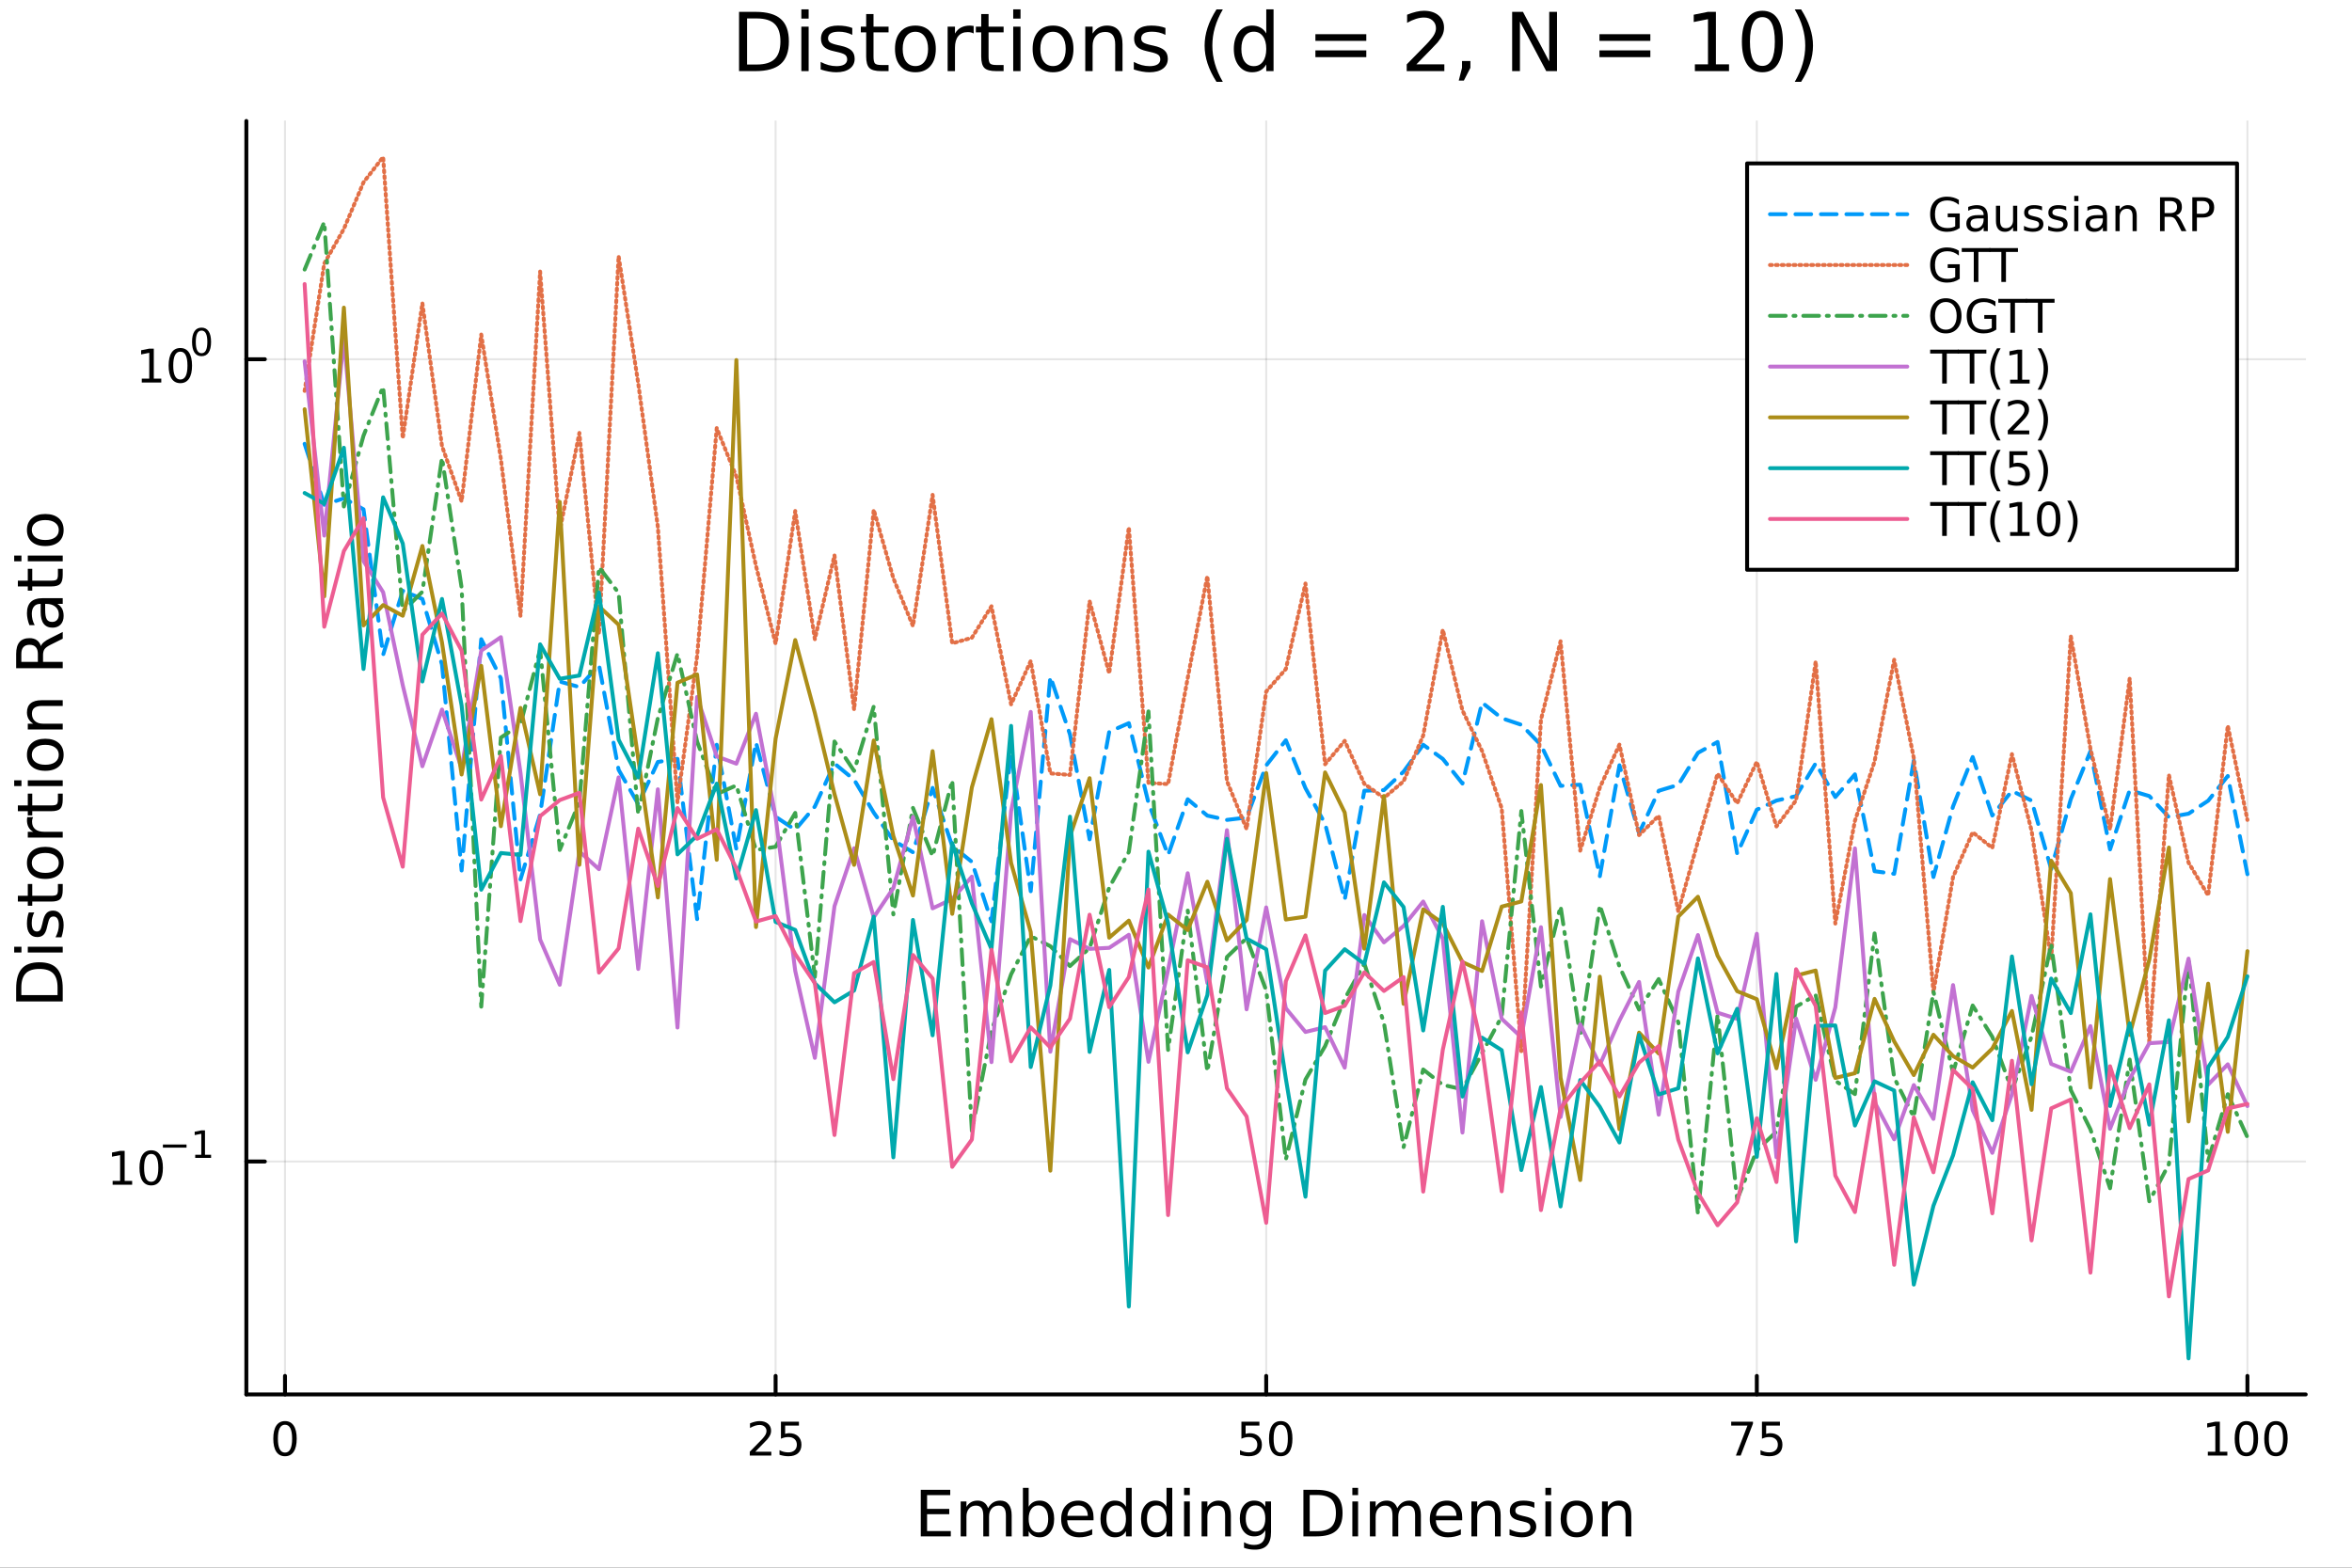 <svg xmlns="http://www.w3.org/2000/svg" xmlns:xlink="http://www.w3.org/1999/xlink" width="600" height="400" viewBox="0 0 2400 1600">
<rect x="0" y="0" width="2400" height="1600" fill="#333333" stroke="none"/>
<defs>
  <clipPath id="clip190">
    <rect x="0" y="0" width="2400" height="1600"></rect>
  </clipPath>
</defs>
<path clip-path="url(#clip190)" d="M0 1600 L2400 1600 L2400 0 L0 0  Z" fill="#ffffff" fill-rule="evenodd" fill-opacity="1"></path>
<defs>
  <clipPath id="clip191">
    <rect x="480" y="0" width="1681" height="1600"></rect>
  </clipPath>
</defs>
<path clip-path="url(#clip190)" d="M251.372 1423.18 L2352.76 1423.18 L2352.76 123.472 L251.372 123.472  Z" fill="#ffffff" fill-rule="evenodd" fill-opacity="1"></path>
<defs>
  <clipPath id="clip192">
    <rect x="251" y="123" width="2102" height="1301"></rect>
  </clipPath>
</defs>
<polyline clip-path="url(#clip192)" style="stroke:#000000; stroke-linecap:round; stroke-linejoin:round; stroke-width:2; stroke-opacity:0.1; fill:none" points="290.821,1423.18 290.821,123.472 "></polyline>
<polyline clip-path="url(#clip192)" style="stroke:#000000; stroke-linecap:round; stroke-linejoin:round; stroke-width:2; stroke-opacity:0.1; fill:none" points="791.436,1423.18 791.436,123.472 "></polyline>
<polyline clip-path="url(#clip192)" style="stroke:#000000; stroke-linecap:round; stroke-linejoin:round; stroke-width:2; stroke-opacity:0.1; fill:none" points="1292.05,1423.18 1292.05,123.472 "></polyline>
<polyline clip-path="url(#clip192)" style="stroke:#000000; stroke-linecap:round; stroke-linejoin:round; stroke-width:2; stroke-opacity:0.1; fill:none" points="1792.67,1423.18 1792.67,123.472 "></polyline>
<polyline clip-path="url(#clip192)" style="stroke:#000000; stroke-linecap:round; stroke-linejoin:round; stroke-width:2; stroke-opacity:0.1; fill:none" points="2293.28,1423.18 2293.28,123.472 "></polyline>
<polyline clip-path="url(#clip192)" style="stroke:#000000; stroke-linecap:round; stroke-linejoin:round; stroke-width:2; stroke-opacity:0.1; fill:none" points="251.372,1185.45 2352.76,1185.45 "></polyline>
<polyline clip-path="url(#clip192)" style="stroke:#000000; stroke-linecap:round; stroke-linejoin:round; stroke-width:2; stroke-opacity:0.1; fill:none" points="251.372,366.65 2352.76,366.65 "></polyline>
<polyline clip-path="url(#clip190)" style="stroke:#000000; stroke-linecap:round; stroke-linejoin:round; stroke-width:4; stroke-opacity:1; fill:none" points="251.372,1423.18 2352.76,1423.18 "></polyline>
<polyline clip-path="url(#clip190)" style="stroke:#000000; stroke-linecap:round; stroke-linejoin:round; stroke-width:4; stroke-opacity:1; fill:none" points="290.821,1423.18 290.821,1404.28 "></polyline>
<polyline clip-path="url(#clip190)" style="stroke:#000000; stroke-linecap:round; stroke-linejoin:round; stroke-width:4; stroke-opacity:1; fill:none" points="791.436,1423.18 791.436,1404.28 "></polyline>
<polyline clip-path="url(#clip190)" style="stroke:#000000; stroke-linecap:round; stroke-linejoin:round; stroke-width:4; stroke-opacity:1; fill:none" points="1292.05,1423.18 1292.05,1404.28 "></polyline>
<polyline clip-path="url(#clip190)" style="stroke:#000000; stroke-linecap:round; stroke-linejoin:round; stroke-width:4; stroke-opacity:1; fill:none" points="1792.67,1423.18 1792.67,1404.28 "></polyline>
<polyline clip-path="url(#clip190)" style="stroke:#000000; stroke-linecap:round; stroke-linejoin:round; stroke-width:4; stroke-opacity:1; fill:none" points="2293.28,1423.18 2293.28,1404.28 "></polyline>
<path clip-path="url(#clip190)" d="M290.821 1454.1 Q287.21 1454.1 285.381 1457.66 Q283.575 1461.2 283.575 1468.33 Q283.575 1475.44 285.381 1479.01 Q287.21 1482.55 290.821 1482.55 Q294.455 1482.55 296.26 1479.01 Q298.089 1475.44 298.089 1468.33 Q298.089 1461.2 296.26 1457.66 Q294.455 1454.1 290.821 1454.1 M290.821 1450.39 Q296.631 1450.39 299.686 1455 Q302.765 1459.58 302.765 1468.33 Q302.765 1477.06 299.686 1481.67 Q296.631 1486.25 290.821 1486.25 Q285.011 1486.25 281.932 1481.67 Q278.876 1477.06 278.876 1468.33 Q278.876 1459.58 281.932 1455 Q285.011 1450.39 290.821 1450.39 Z" fill="#000000" fill-rule="nonzero" fill-opacity="1"></path><path clip-path="url(#clip190)" d="M770.707 1481.64 L787.027 1481.64 L787.027 1485.58 L765.082 1485.58 L765.082 1481.64 Q767.744 1478.89 772.328 1474.26 Q776.934 1469.61 778.115 1468.27 Q780.36 1465.74 781.239 1464.01 Q782.142 1462.25 782.142 1460.56 Q782.142 1457.8 780.198 1456.07 Q778.277 1454.33 775.175 1454.33 Q772.976 1454.33 770.522 1455.09 Q768.091 1455.86 765.314 1457.41 L765.314 1452.69 Q768.138 1451.55 770.591 1450.97 Q773.045 1450.39 775.082 1450.39 Q780.452 1450.39 783.647 1453.08 Q786.841 1455.77 786.841 1460.26 Q786.841 1462.39 786.031 1464.31 Q785.244 1466.2 783.138 1468.8 Q782.559 1469.47 779.457 1472.69 Q776.355 1475.88 770.707 1481.64 Z" fill="#000000" fill-rule="nonzero" fill-opacity="1"></path><path clip-path="url(#clip190)" d="M796.888 1451.02 L815.244 1451.02 L815.244 1454.96 L801.17 1454.96 L801.17 1463.43 Q802.188 1463.08 803.207 1462.92 Q804.225 1462.73 805.244 1462.73 Q811.031 1462.73 814.411 1465.9 Q817.79 1469.08 817.79 1474.49 Q817.79 1480.07 814.318 1483.17 Q810.846 1486.25 804.526 1486.25 Q802.35 1486.25 800.082 1485.88 Q797.837 1485.51 795.429 1484.77 L795.429 1480.07 Q797.513 1481.2 799.735 1481.76 Q801.957 1482.32 804.434 1482.32 Q808.438 1482.32 810.776 1480.21 Q813.114 1478.1 813.114 1474.49 Q813.114 1470.88 810.776 1468.77 Q808.438 1466.67 804.434 1466.67 Q802.559 1466.67 800.684 1467.08 Q798.832 1467.5 796.888 1468.38 L796.888 1451.02 Z" fill="#000000" fill-rule="nonzero" fill-opacity="1"></path><path clip-path="url(#clip190)" d="M1266.75 1451.02 L1285.11 1451.02 L1285.11 1454.96 L1271.03 1454.96 L1271.03 1463.43 Q1272.05 1463.08 1273.07 1462.92 Q1274.09 1462.73 1275.11 1462.73 Q1280.89 1462.73 1284.27 1465.9 Q1287.65 1469.08 1287.65 1474.49 Q1287.65 1480.07 1284.18 1483.17 Q1280.71 1486.25 1274.39 1486.25 Q1272.21 1486.25 1269.95 1485.88 Q1267.7 1485.51 1265.29 1484.77 L1265.29 1480.07 Q1267.38 1481.2 1269.6 1481.76 Q1271.82 1482.32 1274.3 1482.32 Q1278.3 1482.32 1280.64 1480.21 Q1282.98 1478.1 1282.98 1474.49 Q1282.98 1470.88 1280.64 1468.77 Q1278.3 1466.67 1274.3 1466.67 Q1272.42 1466.67 1270.55 1467.08 Q1268.7 1467.5 1266.75 1468.38 L1266.75 1451.02 Z" fill="#000000" fill-rule="nonzero" fill-opacity="1"></path><path clip-path="url(#clip190)" d="M1306.87 1454.1 Q1303.26 1454.1 1301.43 1457.66 Q1299.62 1461.2 1299.62 1468.33 Q1299.62 1475.44 1301.43 1479.01 Q1303.26 1482.55 1306.87 1482.55 Q1310.5 1482.55 1312.31 1479.01 Q1314.13 1475.44 1314.13 1468.33 Q1314.13 1461.2 1312.31 1457.66 Q1310.5 1454.1 1306.87 1454.1 M1306.87 1450.39 Q1312.68 1450.39 1315.73 1455 Q1318.81 1459.58 1318.81 1468.33 Q1318.81 1477.06 1315.73 1481.67 Q1312.68 1486.25 1306.87 1486.25 Q1301.06 1486.25 1297.98 1481.67 Q1294.92 1477.06 1294.92 1468.33 Q1294.92 1459.58 1297.98 1455 Q1301.06 1450.39 1306.87 1450.39 Z" fill="#000000" fill-rule="nonzero" fill-opacity="1"></path><path clip-path="url(#clip190)" d="M1766.52 1451.02 L1788.74 1451.02 L1788.74 1453.01 L1776.2 1485.58 L1771.31 1485.58 L1783.12 1454.96 L1766.52 1454.96 L1766.52 1451.02 Z" fill="#000000" fill-rule="nonzero" fill-opacity="1"></path><path clip-path="url(#clip190)" d="M1797.91 1451.02 L1816.27 1451.02 L1816.27 1454.96 L1802.19 1454.96 L1802.19 1463.43 Q1803.21 1463.08 1804.23 1462.92 Q1805.25 1462.73 1806.27 1462.73 Q1812.05 1462.73 1815.43 1465.9 Q1818.81 1469.08 1818.81 1474.49 Q1818.81 1480.07 1815.34 1483.17 Q1811.87 1486.25 1805.55 1486.25 Q1803.37 1486.25 1801.1 1485.88 Q1798.86 1485.51 1796.45 1484.77 L1796.45 1480.07 Q1798.54 1481.2 1800.76 1481.76 Q1802.98 1482.32 1805.46 1482.32 Q1809.46 1482.32 1811.8 1480.21 Q1814.14 1478.1 1814.14 1474.49 Q1814.14 1470.88 1811.8 1468.77 Q1809.46 1466.67 1805.46 1466.67 Q1803.58 1466.67 1801.71 1467.08 Q1799.85 1467.5 1797.91 1468.38 L1797.91 1451.02 Z" fill="#000000" fill-rule="nonzero" fill-opacity="1"></path><path clip-path="url(#clip190)" d="M2252.89 1481.64 L2260.53 1481.64 L2260.53 1455.28 L2252.22 1456.95 L2252.22 1452.69 L2260.48 1451.02 L2265.16 1451.02 L2265.16 1481.64 L2272.8 1481.64 L2272.8 1485.58 L2252.89 1485.58 L2252.89 1481.64 Z" fill="#000000" fill-rule="nonzero" fill-opacity="1"></path><path clip-path="url(#clip190)" d="M2292.24 1454.1 Q2288.63 1454.1 2286.8 1457.66 Q2285 1461.2 2285 1468.33 Q2285 1475.44 2286.8 1479.01 Q2288.63 1482.55 2292.24 1482.55 Q2295.88 1482.55 2297.68 1479.01 Q2299.51 1475.44 2299.51 1468.33 Q2299.51 1461.2 2297.68 1457.66 Q2295.88 1454.1 2292.24 1454.1 M2292.24 1450.39 Q2298.05 1450.39 2301.11 1455 Q2304.19 1459.58 2304.19 1468.33 Q2304.19 1477.06 2301.11 1481.67 Q2298.05 1486.25 2292.24 1486.25 Q2286.43 1486.25 2283.35 1481.67 Q2280.3 1477.06 2280.3 1468.33 Q2280.3 1459.58 2283.35 1455 Q2286.43 1450.39 2292.24 1450.39 Z" fill="#000000" fill-rule="nonzero" fill-opacity="1"></path><path clip-path="url(#clip190)" d="M2322.4 1454.1 Q2318.79 1454.1 2316.96 1457.66 Q2315.16 1461.2 2315.16 1468.33 Q2315.16 1475.44 2316.96 1479.01 Q2318.79 1482.55 2322.4 1482.55 Q2326.04 1482.55 2327.84 1479.01 Q2329.67 1475.44 2329.67 1468.33 Q2329.67 1461.2 2327.84 1457.66 Q2326.04 1454.1 2322.4 1454.1 M2322.4 1450.39 Q2328.21 1450.39 2331.27 1455 Q2334.35 1459.58 2334.35 1468.33 Q2334.35 1477.06 2331.27 1481.67 Q2328.21 1486.25 2322.4 1486.25 Q2316.59 1486.25 2313.51 1481.67 Q2310.46 1477.06 2310.46 1468.33 Q2310.46 1459.58 2313.51 1455 Q2316.59 1450.39 2322.4 1450.39 Z" fill="#000000" fill-rule="nonzero" fill-opacity="1"></path><path clip-path="url(#clip190)" d="M939.569 1520.52 L969.615 1520.52 L969.615 1525.93 L945.998 1525.93 L945.998 1540 L968.628 1540 L968.628 1545.41 L945.998 1545.41 L945.998 1562.63 L970.188 1562.63 L970.188 1568.04 L939.569 1568.04 L939.569 1520.52 Z" fill="#000000" fill-rule="nonzero" fill-opacity="1"></path><path clip-path="url(#clip190)" d="M1008.25 1539.24 Q1010.45 1535.29 1013.51 1533.41 Q1016.56 1531.54 1020.7 1531.54 Q1026.27 1531.54 1029.29 1535.45 Q1032.32 1539.33 1032.32 1546.53 L1032.32 1568.04 L1026.43 1568.04 L1026.43 1546.72 Q1026.43 1541.59 1024.61 1539.11 Q1022.8 1536.63 1019.08 1536.63 Q1014.53 1536.63 1011.88 1539.65 Q1009.24 1542.68 1009.24 1547.9 L1009.24 1568.04 L1003.35 1568.04 L1003.35 1546.72 Q1003.35 1541.56 1001.54 1539.11 Q999.725 1536.63 995.937 1536.63 Q991.449 1536.63 988.808 1539.68 Q986.166 1542.71 986.166 1547.9 L986.166 1568.04 L980.278 1568.04 L980.278 1532.4 L986.166 1532.4 L986.166 1537.93 Q988.171 1534.66 990.972 1533.1 Q993.773 1531.54 997.624 1531.54 Q1001.51 1531.54 1004.21 1533.51 Q1006.95 1535.48 1008.25 1539.24 Z" fill="#000000" fill-rule="nonzero" fill-opacity="1"></path><path clip-path="url(#clip190)" d="M1069.59 1550.25 Q1069.59 1543.79 1066.91 1540.13 Q1064.27 1536.44 1059.63 1536.44 Q1054.98 1536.44 1052.31 1540.13 Q1049.66 1543.79 1049.66 1550.25 Q1049.66 1556.71 1052.31 1560.4 Q1054.98 1564.07 1059.63 1564.07 Q1064.27 1564.07 1066.91 1560.4 Q1069.59 1556.71 1069.59 1550.25 M1049.66 1537.81 Q1051.51 1534.62 1054.31 1533.1 Q1057.14 1531.54 1061.06 1531.54 Q1067.55 1531.54 1071.59 1536.69 Q1075.67 1541.85 1075.67 1550.25 Q1075.67 1558.65 1071.59 1563.81 Q1067.55 1568.97 1061.06 1568.97 Q1057.14 1568.97 1054.31 1567.44 Q1051.51 1565.88 1049.66 1562.7 L1049.66 1568.04 L1043.78 1568.04 L1043.78 1518.52 L1049.66 1518.52 L1049.66 1537.81 Z" fill="#000000" fill-rule="nonzero" fill-opacity="1"></path><path clip-path="url(#clip190)" d="M1115.87 1548.76 L1115.87 1551.62 L1088.94 1551.62 Q1089.32 1557.67 1092.57 1560.85 Q1095.85 1564 1101.67 1564 Q1105.05 1564 1108.2 1563.17 Q1111.38 1562.35 1114.5 1560.69 L1114.5 1566.23 Q1111.35 1567.57 1108.04 1568.27 Q1104.73 1568.97 1101.32 1568.97 Q1092.79 1568.97 1087.79 1564 Q1082.83 1559.04 1082.83 1550.57 Q1082.83 1541.82 1087.54 1536.69 Q1092.28 1531.54 1100.3 1531.54 Q1107.5 1531.54 1111.67 1536.18 Q1115.87 1540.8 1115.87 1548.76 M1110.01 1547.04 Q1109.95 1542.23 1107.31 1539.37 Q1104.7 1536.5 1100.37 1536.5 Q1095.47 1536.5 1092.5 1539.27 Q1089.58 1542.04 1089.13 1547.07 L1110.01 1547.04 Z" fill="#000000" fill-rule="nonzero" fill-opacity="1"></path><path clip-path="url(#clip190)" d="M1148.94 1537.81 L1148.94 1518.52 L1154.79 1518.52 L1154.79 1568.04 L1148.94 1568.04 L1148.94 1562.7 Q1147.09 1565.88 1144.26 1567.44 Q1141.46 1568.97 1137.51 1568.97 Q1131.05 1568.97 1126.98 1563.81 Q1122.93 1558.65 1122.93 1550.25 Q1122.93 1541.85 1126.98 1536.69 Q1131.05 1531.54 1137.51 1531.54 Q1141.46 1531.54 1144.26 1533.1 Q1147.09 1534.62 1148.94 1537.81 M1128.98 1550.25 Q1128.98 1556.71 1131.62 1560.4 Q1134.3 1564.07 1138.94 1564.07 Q1143.59 1564.07 1146.26 1560.4 Q1148.94 1556.71 1148.94 1550.25 Q1148.94 1543.79 1146.26 1540.13 Q1143.59 1536.44 1138.94 1536.44 Q1134.3 1536.44 1131.62 1540.13 Q1128.98 1543.79 1128.98 1550.25 Z" fill="#000000" fill-rule="nonzero" fill-opacity="1"></path><path clip-path="url(#clip190)" d="M1190.31 1537.81 L1190.31 1518.52 L1196.17 1518.52 L1196.17 1568.04 L1190.31 1568.04 L1190.31 1562.7 Q1188.47 1565.88 1185.64 1567.44 Q1182.83 1568.97 1178.89 1568.97 Q1172.43 1568.97 1168.35 1563.81 Q1164.31 1558.65 1164.31 1550.25 Q1164.31 1541.85 1168.35 1536.69 Q1172.43 1531.54 1178.89 1531.54 Q1182.83 1531.54 1185.64 1533.1 Q1188.47 1534.62 1190.31 1537.81 M1170.36 1550.25 Q1170.36 1556.71 1173 1560.4 Q1175.67 1564.07 1180.32 1564.07 Q1184.97 1564.07 1187.64 1560.4 Q1190.31 1556.71 1190.31 1550.25 Q1190.31 1543.79 1187.64 1540.13 Q1184.97 1536.44 1180.32 1536.44 Q1175.67 1536.44 1173 1540.13 Q1170.36 1543.79 1170.36 1550.25 Z" fill="#000000" fill-rule="nonzero" fill-opacity="1"></path><path clip-path="url(#clip190)" d="M1208.23 1532.4 L1214.09 1532.4 L1214.09 1568.04 L1208.23 1568.04 L1208.23 1532.4 M1208.23 1518.52 L1214.09 1518.52 L1214.09 1525.93 L1208.23 1525.93 L1208.23 1518.52 Z" fill="#000000" fill-rule="nonzero" fill-opacity="1"></path><path clip-path="url(#clip190)" d="M1255.98 1546.53 L1255.98 1568.04 L1250.12 1568.04 L1250.12 1546.72 Q1250.12 1541.66 1248.15 1539.14 Q1246.17 1536.63 1242.23 1536.63 Q1237.48 1536.63 1234.75 1539.65 Q1232.01 1542.68 1232.01 1547.9 L1232.01 1568.04 L1226.12 1568.04 L1226.12 1532.4 L1232.01 1532.4 L1232.01 1537.93 Q1234.11 1534.72 1236.94 1533.13 Q1239.81 1531.54 1243.53 1531.54 Q1249.67 1531.54 1252.83 1535.36 Q1255.98 1539.14 1255.98 1546.53 Z" fill="#000000" fill-rule="nonzero" fill-opacity="1"></path><path clip-path="url(#clip190)" d="M1291.12 1549.81 Q1291.12 1543.44 1288.47 1539.94 Q1285.86 1536.44 1281.12 1536.44 Q1276.41 1536.44 1273.77 1539.94 Q1271.16 1543.44 1271.16 1549.81 Q1271.16 1556.14 1273.77 1559.64 Q1276.41 1563.14 1281.12 1563.14 Q1285.86 1563.14 1288.47 1559.64 Q1291.12 1556.14 1291.12 1549.81 M1296.97 1563.62 Q1296.97 1572.72 1292.93 1577.15 Q1288.89 1581.6 1280.55 1581.6 Q1277.46 1581.6 1274.72 1581.13 Q1271.99 1580.68 1269.41 1579.72 L1269.41 1574.03 Q1271.99 1575.43 1274.5 1576.1 Q1277.01 1576.76 1279.62 1576.76 Q1285.39 1576.76 1288.25 1573.74 Q1291.12 1570.75 1291.12 1564.67 L1291.12 1561.77 Q1289.3 1564.92 1286.47 1566.48 Q1283.64 1568.04 1279.69 1568.04 Q1273.13 1568.04 1269.12 1563.05 Q1265.11 1558.05 1265.11 1549.81 Q1265.11 1541.53 1269.12 1536.53 Q1273.13 1531.54 1279.69 1531.54 Q1283.64 1531.54 1286.47 1533.1 Q1289.3 1534.66 1291.12 1537.81 L1291.12 1532.4 L1296.97 1532.4 L1296.97 1563.62 Z" fill="#000000" fill-rule="nonzero" fill-opacity="1"></path><path clip-path="url(#clip190)" d="M1336.44 1525.81 L1336.44 1562.76 L1344.21 1562.76 Q1354.04 1562.76 1358.59 1558.3 Q1363.17 1553.85 1363.17 1544.24 Q1363.17 1534.69 1358.59 1530.26 Q1354.04 1525.81 1344.21 1525.81 L1336.44 1525.81 M1330.01 1520.52 L1343.22 1520.52 Q1357.03 1520.52 1363.49 1526.28 Q1369.95 1532.01 1369.95 1544.24 Q1369.95 1556.52 1363.46 1562.28 Q1356.97 1568.04 1343.22 1568.04 L1330.01 1568.04 L1330.01 1520.52 Z" fill="#000000" fill-rule="nonzero" fill-opacity="1"></path><path clip-path="url(#clip190)" d="M1379.95 1532.4 L1385.8 1532.4 L1385.8 1568.04 L1379.95 1568.04 L1379.95 1532.4 M1379.95 1518.52 L1385.8 1518.52 L1385.8 1525.93 L1379.95 1525.93 L1379.95 1518.52 Z" fill="#000000" fill-rule="nonzero" fill-opacity="1"></path><path clip-path="url(#clip190)" d="M1425.81 1539.24 Q1428.01 1535.29 1431.07 1533.41 Q1434.12 1531.54 1438.26 1531.54 Q1443.83 1531.54 1446.85 1535.45 Q1449.88 1539.33 1449.88 1546.53 L1449.88 1568.04 L1443.99 1568.04 L1443.99 1546.72 Q1443.99 1541.59 1442.17 1539.11 Q1440.36 1536.63 1436.64 1536.63 Q1432.08 1536.63 1429.44 1539.65 Q1426.8 1542.68 1426.8 1547.9 L1426.8 1568.04 L1420.91 1568.04 L1420.91 1546.72 Q1420.91 1541.56 1419.1 1539.11 Q1417.28 1536.63 1413.5 1536.63 Q1409.01 1536.63 1406.37 1539.68 Q1403.72 1542.71 1403.72 1547.9 L1403.72 1568.04 L1397.84 1568.04 L1397.84 1532.4 L1403.72 1532.4 L1403.72 1537.93 Q1405.73 1534.66 1408.53 1533.1 Q1411.33 1531.54 1415.18 1531.54 Q1419.07 1531.54 1421.77 1533.51 Q1424.51 1535.48 1425.81 1539.24 Z" fill="#000000" fill-rule="nonzero" fill-opacity="1"></path><path clip-path="url(#clip190)" d="M1492.05 1548.76 L1492.05 1551.62 L1465.12 1551.62 Q1465.5 1557.67 1468.75 1560.85 Q1472.03 1564 1477.85 1564 Q1481.23 1564 1484.38 1563.17 Q1487.56 1562.35 1490.68 1560.69 L1490.68 1566.23 Q1487.53 1567.57 1484.22 1568.27 Q1480.91 1568.97 1477.5 1568.97 Q1468.97 1568.97 1463.98 1564 Q1459.01 1559.04 1459.01 1550.57 Q1459.01 1541.82 1463.72 1536.69 Q1468.46 1531.54 1476.48 1531.54 Q1483.68 1531.54 1487.85 1536.18 Q1492.05 1540.8 1492.05 1548.76 M1486.19 1547.04 Q1486.13 1542.23 1483.49 1539.37 Q1480.88 1536.5 1476.55 1536.5 Q1471.65 1536.5 1468.69 1539.27 Q1465.76 1542.04 1465.31 1547.07 L1486.19 1547.04 Z" fill="#000000" fill-rule="nonzero" fill-opacity="1"></path><path clip-path="url(#clip190)" d="M1531.29 1546.53 L1531.29 1568.04 L1525.44 1568.04 L1525.44 1546.72 Q1525.44 1541.66 1523.46 1539.14 Q1521.49 1536.63 1517.54 1536.63 Q1512.8 1536.63 1510.06 1539.65 Q1507.33 1542.68 1507.33 1547.9 L1507.33 1568.04 L1501.44 1568.04 L1501.44 1532.4 L1507.33 1532.4 L1507.33 1537.93 Q1509.43 1534.72 1512.26 1533.13 Q1515.12 1531.54 1518.85 1531.54 Q1524.99 1531.54 1528.14 1535.36 Q1531.29 1539.14 1531.29 1546.53 Z" fill="#000000" fill-rule="nonzero" fill-opacity="1"></path><path clip-path="url(#clip190)" d="M1565.7 1533.45 L1565.7 1538.98 Q1563.22 1537.71 1560.54 1537.07 Q1557.87 1536.44 1555.01 1536.44 Q1550.64 1536.44 1548.45 1537.77 Q1546.28 1539.11 1546.28 1541.79 Q1546.28 1543.82 1547.84 1545 Q1549.4 1546.15 1554.11 1547.2 L1556.12 1547.64 Q1562.36 1548.98 1564.97 1551.43 Q1567.61 1553.85 1567.61 1558.21 Q1567.61 1563.17 1563.66 1566.07 Q1559.75 1568.97 1552.87 1568.97 Q1550.01 1568.97 1546.89 1568.39 Q1543.8 1567.85 1540.36 1566.74 L1540.36 1560.69 Q1543.61 1562.38 1546.76 1563.24 Q1549.91 1564.07 1553 1564.07 Q1557.14 1564.07 1559.37 1562.66 Q1561.59 1561.23 1561.59 1558.65 Q1561.59 1556.27 1559.97 1554.99 Q1558.38 1553.72 1552.94 1552.54 L1550.9 1552.07 Q1545.46 1550.92 1543.04 1548.56 Q1540.62 1546.18 1540.62 1542.04 Q1540.62 1537.01 1544.18 1534.27 Q1547.75 1531.54 1554.31 1531.54 Q1557.55 1531.54 1560.42 1532.01 Q1563.28 1532.49 1565.7 1533.45 Z" fill="#000000" fill-rule="nonzero" fill-opacity="1"></path><path clip-path="url(#clip190)" d="M1576.94 1532.4 L1582.79 1532.4 L1582.79 1568.04 L1576.94 1568.04 L1576.94 1532.4 M1576.94 1518.52 L1582.79 1518.52 L1582.79 1525.93 L1576.94 1525.93 L1576.94 1518.52 Z" fill="#000000" fill-rule="nonzero" fill-opacity="1"></path><path clip-path="url(#clip190)" d="M1608.86 1536.5 Q1604.15 1536.5 1601.41 1540.19 Q1598.67 1543.85 1598.67 1550.25 Q1598.67 1556.65 1601.38 1560.34 Q1604.12 1564 1608.86 1564 Q1613.54 1564 1616.28 1560.31 Q1619.01 1556.62 1619.01 1550.25 Q1619.01 1543.92 1616.28 1540.23 Q1613.54 1536.5 1608.86 1536.5 M1608.86 1531.54 Q1616.5 1531.54 1620.86 1536.5 Q1625.22 1541.47 1625.22 1550.25 Q1625.22 1559 1620.86 1564 Q1616.5 1568.97 1608.86 1568.97 Q1601.19 1568.97 1596.83 1564 Q1592.5 1559 1592.5 1550.25 Q1592.5 1541.47 1596.83 1536.5 Q1601.19 1531.54 1608.86 1531.54 Z" fill="#000000" fill-rule="nonzero" fill-opacity="1"></path><path clip-path="url(#clip190)" d="M1664.56 1546.53 L1664.56 1568.04 L1658.7 1568.04 L1658.7 1546.72 Q1658.7 1541.66 1656.73 1539.14 Q1654.76 1536.63 1650.81 1536.63 Q1646.07 1536.63 1643.33 1539.65 Q1640.59 1542.68 1640.59 1547.9 L1640.59 1568.04 L1634.7 1568.04 L1634.7 1532.4 L1640.59 1532.4 L1640.59 1537.93 Q1642.69 1534.72 1645.53 1533.13 Q1648.39 1531.54 1652.11 1531.54 Q1658.26 1531.54 1661.41 1535.36 Q1664.56 1539.14 1664.56 1546.53 Z" fill="#000000" fill-rule="nonzero" fill-opacity="1"></path><polyline clip-path="url(#clip190)" style="stroke:#000000; stroke-linecap:round; stroke-linejoin:round; stroke-width:4; stroke-opacity:1; fill:none" points="251.372,1423.18 251.372,123.472 "></polyline>
<polyline clip-path="url(#clip190)" style="stroke:#000000; stroke-linecap:round; stroke-linejoin:round; stroke-width:4; stroke-opacity:1; fill:none" points="251.372,1185.45 270.27,1185.45 "></polyline>
<polyline clip-path="url(#clip190)" style="stroke:#000000; stroke-linecap:round; stroke-linejoin:round; stroke-width:4; stroke-opacity:1; fill:none" points="251.372,366.65 270.27,366.65 "></polyline>
<path clip-path="url(#clip190)" d="M114.931 1205.25 L122.57 1205.25 L122.57 1178.88 L114.26 1180.55 L114.26 1176.29 L122.524 1174.62 L127.2 1174.62 L127.2 1205.25 L134.839 1205.25 L134.839 1209.18 L114.931 1209.18 L114.931 1205.25 Z" fill="#000000" fill-rule="nonzero" fill-opacity="1"></path><path clip-path="url(#clip190)" d="M154.283 1177.7 Q150.672 1177.7 148.843 1181.26 Q147.038 1184.81 147.038 1191.94 Q147.038 1199.04 148.843 1202.61 Q150.672 1206.15 154.283 1206.15 Q157.917 1206.15 159.723 1202.61 Q161.552 1199.04 161.552 1191.94 Q161.552 1184.81 159.723 1181.26 Q157.917 1177.7 154.283 1177.7 M154.283 1174 Q160.093 1174 163.149 1178.6 Q166.227 1183.19 166.227 1191.94 Q166.227 1200.66 163.149 1205.27 Q160.093 1209.85 154.283 1209.85 Q148.473 1209.85 145.394 1205.27 Q142.339 1200.66 142.339 1191.94 Q142.339 1183.19 145.394 1178.6 Q148.473 1174 154.283 1174 Z" fill="#000000" fill-rule="nonzero" fill-opacity="1"></path><path clip-path="url(#clip190)" d="M166.227 1168.1 L190.339 1168.1 L190.339 1171.29 L166.227 1171.29 L166.227 1168.1 Z" fill="#000000" fill-rule="nonzero" fill-opacity="1"></path><path clip-path="url(#clip190)" d="M199.197 1178.57 L205.404 1178.57 L205.404 1157.15 L198.652 1158.51 L198.652 1155.04 L205.366 1153.69 L209.166 1153.69 L209.166 1178.57 L215.372 1178.57 L215.372 1181.77 L199.197 1181.77 L199.197 1178.57 Z" fill="#000000" fill-rule="nonzero" fill-opacity="1"></path><path clip-path="url(#clip190)" d="M144.667 386.442 L152.305 386.442 L152.305 360.077 L143.995 361.744 L143.995 357.484 L152.259 355.818 L156.935 355.818 L156.935 386.442 L164.574 386.442 L164.574 390.378 L144.667 390.378 L144.667 386.442 Z" fill="#000000" fill-rule="nonzero" fill-opacity="1"></path><path clip-path="url(#clip190)" d="M184.018 358.896 Q180.407 358.896 178.578 362.461 Q176.773 366.003 176.773 373.132 Q176.773 380.239 178.578 383.804 Q180.407 387.345 184.018 387.345 Q187.652 387.345 189.458 383.804 Q191.287 380.239 191.287 373.132 Q191.287 366.003 189.458 362.461 Q187.652 358.896 184.018 358.896 M184.018 355.193 Q189.828 355.193 192.884 359.799 Q195.963 364.382 195.963 373.132 Q195.963 381.859 192.884 386.466 Q189.828 391.049 184.018 391.049 Q178.208 391.049 175.129 386.466 Q172.074 381.859 172.074 373.132 Q172.074 364.382 175.129 359.799 Q178.208 355.193 184.018 355.193 Z" fill="#000000" fill-rule="nonzero" fill-opacity="1"></path><path clip-path="url(#clip190)" d="M205.667 337.389 Q202.733 337.389 201.248 340.285 Q199.781 343.163 199.781 348.955 Q199.781 354.729 201.248 357.626 Q202.733 360.503 205.667 360.503 Q208.62 360.503 210.087 357.626 Q211.573 354.729 211.573 348.955 Q211.573 343.163 210.087 340.285 Q208.62 337.389 205.667 337.389 M205.667 334.379 Q210.388 334.379 212.871 338.122 Q215.372 341.846 215.372 348.955 Q215.372 356.046 212.871 359.789 Q210.388 363.513 205.667 363.513 Q200.947 363.513 198.445 359.789 Q195.963 356.046 195.963 348.955 Q195.963 341.846 198.445 338.122 Q200.947 334.379 205.667 334.379 Z" fill="#000000" fill-rule="nonzero" fill-opacity="1"></path><path clip-path="url(#clip190)" d="M21.768 1015.64 L58.721 1015.64 L58.721 1007.87 Q58.721 998.035 54.265 993.484 Q49.809 988.901 40.196 988.901 Q30.648 988.901 26.224 993.484 Q21.768 998.035 21.768 1007.87 L21.768 1015.64 M16.484 1022.07 L16.484 1008.86 Q16.484 995.044 22.245 988.582 Q27.974 982.121 40.196 982.121 Q52.482 982.121 58.243 988.614 Q64.004 995.107 64.004 1008.86 L64.004 1022.07 L16.484 1022.07 Z" fill="#000000" fill-rule="nonzero" fill-opacity="1"></path><path clip-path="url(#clip190)" d="M28.356 972.127 L28.356 966.271 L64.004 966.271 L64.004 972.127 L28.356 972.127 M14.479 972.127 L14.479 966.271 L21.895 966.271 L21.895 972.127 L14.479 972.127 Z" fill="#000000" fill-rule="nonzero" fill-opacity="1"></path><path clip-path="url(#clip190)" d="M29.407 931.291 L34.945 931.291 Q33.672 933.774 33.035 936.447 Q32.398 939.121 32.398 941.985 Q32.398 946.346 33.735 948.542 Q35.072 950.706 37.746 950.706 Q39.783 950.706 40.96 949.147 Q42.106 947.587 43.157 942.877 L43.602 940.871 Q44.939 934.633 47.39 932.023 Q49.809 929.381 54.169 929.381 Q59.134 929.381 62.031 933.328 Q64.927 937.243 64.927 944.118 Q64.927 946.982 64.354 950.102 Q63.813 953.189 62.699 956.627 L56.652 956.627 Q58.339 953.38 59.198 950.229 Q60.026 947.078 60.026 943.991 Q60.026 939.853 58.625 937.625 Q57.193 935.397 54.615 935.397 Q52.228 935.397 50.955 937.02 Q49.681 938.612 48.504 944.054 L48.026 946.091 Q46.88 951.534 44.525 953.953 Q42.138 956.372 38 956.372 Q32.971 956.372 30.234 952.807 Q27.497 949.242 27.497 942.686 Q27.497 939.439 27.974 936.575 Q28.452 933.71 29.407 931.291 Z" fill="#000000" fill-rule="nonzero" fill-opacity="1"></path><path clip-path="url(#clip190)" d="M18.235 914.263 L28.356 914.263 L28.356 902.2 L32.908 902.2 L32.908 914.263 L52.259 914.263 Q56.62 914.263 57.861 913.085 Q59.103 911.876 59.103 908.215 L59.103 902.2 L64.004 902.2 L64.004 908.215 Q64.004 914.995 61.49 917.573 Q58.943 920.151 52.259 920.151 L32.908 920.151 L32.908 924.448 L28.356 924.448 L28.356 920.151 L18.235 920.151 L18.235 914.263 Z" fill="#000000" fill-rule="nonzero" fill-opacity="1"></path><path clip-path="url(#clip190)" d="M32.462 880.684 Q32.462 885.394 36.154 888.132 Q39.815 890.869 46.212 890.869 Q52.609 890.869 56.302 888.163 Q59.962 885.426 59.962 880.684 Q59.962 876.005 56.27 873.268 Q52.578 870.53 46.212 870.53 Q39.878 870.53 36.186 873.268 Q32.462 876.005 32.462 880.684 M27.497 880.684 Q27.497 873.045 32.462 868.684 Q37.427 864.324 46.212 864.324 Q54.965 864.324 59.962 868.684 Q64.927 873.045 64.927 880.684 Q64.927 888.354 59.962 892.715 Q54.965 897.043 46.212 897.043 Q37.427 897.043 32.462 892.715 Q27.497 888.354 27.497 880.684 Z" fill="#000000" fill-rule="nonzero" fill-opacity="1"></path><path clip-path="url(#clip190)" d="M33.831 833.959 Q33.258 834.946 33.003 836.124 Q32.717 837.27 32.717 838.67 Q32.717 843.635 35.963 846.309 Q39.178 848.951 45.225 848.951 L64.004 848.951 L64.004 854.839 L28.356 854.839 L28.356 848.951 L33.894 848.951 Q30.648 847.105 29.088 844.144 Q27.497 841.184 27.497 836.951 Q27.497 836.346 27.592 835.614 Q27.656 834.882 27.815 833.991 L33.831 833.959 Z" fill="#000000" fill-rule="nonzero" fill-opacity="1"></path><path clip-path="url(#clip190)" d="M18.235 822.024 L28.356 822.024 L28.356 809.961 L32.908 809.961 L32.908 822.024 L52.259 822.024 Q56.62 822.024 57.861 820.846 Q59.103 819.636 59.103 815.976 L59.103 809.961 L64.004 809.961 L64.004 815.976 Q64.004 822.756 61.49 825.334 Q58.943 827.912 52.259 827.912 L32.908 827.912 L32.908 832.209 L28.356 832.209 L28.356 827.912 L18.235 827.912 L18.235 822.024 Z" fill="#000000" fill-rule="nonzero" fill-opacity="1"></path><path clip-path="url(#clip190)" d="M28.356 802.258 L28.356 796.402 L64.004 796.402 L64.004 802.258 L28.356 802.258 M14.479 802.258 L14.479 796.402 L21.895 796.402 L21.895 802.258 L14.479 802.258 Z" fill="#000000" fill-rule="nonzero" fill-opacity="1"></path><path clip-path="url(#clip190)" d="M32.462 770.334 Q32.462 775.045 36.154 777.782 Q39.815 780.519 46.212 780.519 Q52.609 780.519 56.302 777.814 Q59.962 775.077 59.962 770.334 Q59.962 765.655 56.27 762.918 Q52.578 760.181 46.212 760.181 Q39.878 760.181 36.186 762.918 Q32.462 765.655 32.462 770.334 M27.497 770.334 Q27.497 762.695 32.462 758.335 Q37.427 753.974 46.212 753.974 Q54.965 753.974 59.962 758.335 Q64.927 762.695 64.927 770.334 Q64.927 778.005 59.962 782.365 Q54.965 786.694 46.212 786.694 Q37.427 786.694 32.462 782.365 Q27.497 778.005 27.497 770.334 Z" fill="#000000" fill-rule="nonzero" fill-opacity="1"></path><path clip-path="url(#clip190)" d="M42.488 714.634 L64.004 714.634 L64.004 720.491 L42.679 720.491 Q37.618 720.491 35.104 722.464 Q32.589 724.437 32.589 728.384 Q32.589 733.127 35.613 735.864 Q38.637 738.601 43.857 738.601 L64.004 738.601 L64.004 744.489 L28.356 744.489 L28.356 738.601 L33.894 738.601 Q30.68 736.5 29.088 733.668 Q27.497 730.803 27.497 727.079 Q27.497 720.936 31.316 717.785 Q35.104 714.634 42.488 714.634 Z" fill="#000000" fill-rule="nonzero" fill-opacity="1"></path><path clip-path="url(#clip190)" d="M41.724 659.443 Q42.424 657.375 44.716 655.433 Q47.008 653.46 51.018 651.486 L64.004 644.962 L64.004 651.868 L51.814 657.948 Q47.039 660.303 45.48 662.531 Q43.92 664.727 43.92 668.546 L43.92 675.549 L64.004 675.549 L64.004 681.978 L16.484 681.978 L16.484 667.464 Q16.484 659.316 19.89 655.306 Q23.296 651.295 30.17 651.295 Q34.658 651.295 37.618 653.396 Q40.578 655.465 41.724 659.443 M21.768 675.549 L38.637 675.549 L38.637 667.464 Q38.637 662.817 36.504 660.462 Q34.34 658.075 30.17 658.075 Q26.001 658.075 23.9 660.462 Q21.768 662.817 21.768 667.464 L21.768 675.549 Z" fill="#000000" fill-rule="nonzero" fill-opacity="1"></path><path clip-path="url(#clip190)" d="M46.085 622.172 Q46.085 629.27 47.708 632.007 Q49.331 634.745 53.246 634.745 Q56.365 634.745 58.211 632.708 Q60.026 630.639 60.026 627.106 Q60.026 622.236 56.588 619.308 Q53.119 616.348 47.39 616.348 L46.085 616.348 L46.085 622.172 M43.666 610.491 L64.004 610.491 L64.004 616.348 L58.593 616.348 Q61.84 618.353 63.399 621.345 Q64.927 624.337 64.927 628.665 Q64.927 634.14 61.872 637.386 Q58.784 640.601 53.628 640.601 Q47.612 640.601 44.557 636.591 Q41.501 632.548 41.501 624.559 L41.501 616.348 L40.928 616.348 Q36.886 616.348 34.69 619.021 Q32.462 621.663 32.462 626.469 Q32.462 629.525 33.194 632.421 Q33.926 635.317 35.39 637.991 L29.98 637.991 Q28.738 634.776 28.133 631.753 Q27.497 628.729 27.497 625.864 Q27.497 618.13 31.507 614.311 Q35.518 610.491 43.666 610.491 Z" fill="#000000" fill-rule="nonzero" fill-opacity="1"></path><path clip-path="url(#clip190)" d="M18.235 592.635 L28.356 592.635 L28.356 580.572 L32.908 580.572 L32.908 592.635 L52.259 592.635 Q56.62 592.635 57.861 591.458 Q59.103 590.248 59.103 586.588 L59.103 580.572 L64.004 580.572 L64.004 586.588 Q64.004 593.367 61.49 595.946 Q58.943 598.524 52.259 598.524 L32.908 598.524 L32.908 602.821 L28.356 602.821 L28.356 598.524 L18.235 598.524 L18.235 592.635 Z" fill="#000000" fill-rule="nonzero" fill-opacity="1"></path><path clip-path="url(#clip190)" d="M28.356 572.87 L28.356 567.013 L64.004 567.013 L64.004 572.87 L28.356 572.87 M14.479 572.87 L14.479 567.013 L21.895 567.013 L21.895 572.87 L14.479 572.87 Z" fill="#000000" fill-rule="nonzero" fill-opacity="1"></path><path clip-path="url(#clip190)" d="M32.462 540.946 Q32.462 545.656 36.154 548.394 Q39.815 551.131 46.212 551.131 Q52.609 551.131 56.302 548.426 Q59.962 545.688 59.962 540.946 Q59.962 536.267 56.27 533.53 Q52.578 530.793 46.212 530.793 Q39.878 530.793 36.186 533.53 Q32.462 536.267 32.462 540.946 M27.497 540.946 Q27.497 533.307 32.462 528.947 Q37.427 524.586 46.212 524.586 Q54.965 524.586 59.962 528.947 Q64.927 533.307 64.927 540.946 Q64.927 548.617 59.962 552.977 Q54.965 557.306 46.212 557.306 Q37.427 557.306 32.462 552.977 Q27.497 548.617 27.497 540.946 Z" fill="#000000" fill-rule="nonzero" fill-opacity="1"></path><path clip-path="url(#clip190)" d="M762.322 18.82 L762.322 65.852 L772.206 65.852 Q784.723 65.852 790.516 60.18 Q796.349 54.509 796.349 42.275 Q796.349 30.122 790.516 24.492 Q784.723 18.82 772.206 18.82 L762.322 18.82 M754.139 12.096 L770.95 12.096 Q788.531 12.096 796.754 19.428 Q804.978 26.72 804.978 42.275 Q804.978 57.912 796.714 65.244 Q788.45 72.576 770.95 72.576 L754.139 72.576 L754.139 12.096 Z" fill="#000000" fill-rule="nonzero" fill-opacity="1"></path><path clip-path="url(#clip190)" d="M817.697 27.206 L825.151 27.206 L825.151 72.576 L817.697 72.576 L817.697 27.206 M817.697 9.544 L825.151 9.544 L825.151 18.983 L817.697 18.983 L817.697 9.544 Z" fill="#000000" fill-rule="nonzero" fill-opacity="1"></path><path clip-path="url(#clip190)" d="M869.671 28.543 L869.671 35.591 Q866.511 33.971 863.108 33.161 Q859.705 32.35 856.059 32.35 Q850.51 32.35 847.715 34.052 Q844.96 35.753 844.96 39.156 Q844.96 41.749 846.945 43.248 Q848.93 44.706 854.925 46.043 L857.477 46.61 Q865.417 48.311 868.739 51.43 Q872.101 54.509 872.101 60.059 Q872.101 66.378 867.078 70.064 Q862.095 73.751 853.345 73.751 Q849.7 73.751 845.73 73.022 Q841.8 72.333 837.425 70.915 L837.425 63.218 Q841.557 65.365 845.568 66.459 Q849.578 67.512 853.507 67.512 Q858.774 67.512 861.609 65.73 Q864.445 63.907 864.445 60.626 Q864.445 57.588 862.379 55.967 Q860.353 54.347 853.426 52.848 L850.834 52.24 Q843.907 50.782 840.828 47.785 Q837.749 44.746 837.749 39.48 Q837.749 33.08 842.286 29.596 Q846.823 26.112 855.168 26.112 Q859.3 26.112 862.946 26.72 Q866.592 27.327 869.671 28.543 Z" fill="#000000" fill-rule="nonzero" fill-opacity="1"></path><path clip-path="url(#clip190)" d="M891.343 14.324 L891.343 27.206 L906.696 27.206 L906.696 32.999 L891.343 32.999 L891.343 57.628 Q891.343 63.178 892.842 64.758 Q894.381 66.338 899.04 66.338 L906.696 66.338 L906.696 72.576 L899.04 72.576 Q890.411 72.576 887.13 69.376 Q883.849 66.135 883.849 57.628 L883.849 32.999 L878.38 32.999 L878.38 27.206 L883.849 27.206 L883.849 14.324 L891.343 14.324 Z" fill="#000000" fill-rule="nonzero" fill-opacity="1"></path><path clip-path="url(#clip190)" d="M934.08 32.431 Q928.085 32.431 924.601 37.131 Q921.117 41.789 921.117 49.931 Q921.117 58.074 924.56 62.773 Q928.044 67.431 934.08 67.431 Q940.035 67.431 943.519 62.732 Q947.002 58.033 947.002 49.931 Q947.002 41.87 943.519 37.171 Q940.035 32.431 934.08 32.431 M934.08 26.112 Q943.802 26.112 949.352 32.431 Q954.902 38.751 954.902 49.931 Q954.902 61.071 949.352 67.431 Q943.802 73.751 934.08 73.751 Q924.317 73.751 918.767 67.431 Q913.258 61.071 913.258 49.931 Q913.258 38.751 918.767 32.431 Q924.317 26.112 934.08 26.112 Z" fill="#000000" fill-rule="nonzero" fill-opacity="1"></path><path clip-path="url(#clip190)" d="M993.547 34.173 Q992.291 33.444 990.793 33.12 Q989.334 32.756 987.552 32.756 Q981.232 32.756 977.83 36.888 Q974.467 40.979 974.467 48.676 L974.467 72.576 L966.973 72.576 L966.973 27.206 L974.467 27.206 L974.467 34.254 Q976.817 30.122 980.584 28.138 Q984.352 26.112 989.739 26.112 Q990.509 26.112 991.441 26.234 Q992.372 26.315 993.507 26.517 L993.547 34.173 Z" fill="#000000" fill-rule="nonzero" fill-opacity="1"></path><path clip-path="url(#clip190)" d="M1008.74 14.324 L1008.74 27.206 L1024.09 27.206 L1024.09 32.999 L1008.74 32.999 L1008.74 57.628 Q1008.74 63.178 1010.24 64.758 Q1011.78 66.338 1016.43 66.338 L1024.09 66.338 L1024.09 72.576 L1016.43 72.576 Q1007.81 72.576 1004.53 69.376 Q1001.24 66.135 1001.24 57.628 L1001.24 32.999 L995.775 32.999 L995.775 27.206 L1001.24 27.206 L1001.24 14.324 L1008.74 14.324 Z" fill="#000000" fill-rule="nonzero" fill-opacity="1"></path><path clip-path="url(#clip190)" d="M1033.89 27.206 L1041.35 27.206 L1041.35 72.576 L1033.89 72.576 L1033.89 27.206 M1033.89 9.544 L1041.35 9.544 L1041.35 18.983 L1033.89 18.983 L1033.89 9.544 Z" fill="#000000" fill-rule="nonzero" fill-opacity="1"></path><path clip-path="url(#clip190)" d="M1074.52 32.431 Q1068.53 32.431 1065.05 37.131 Q1061.56 41.789 1061.56 49.931 Q1061.56 58.074 1065.01 62.773 Q1068.49 67.431 1074.52 67.431 Q1080.48 67.431 1083.96 62.732 Q1087.45 58.033 1087.45 49.931 Q1087.45 41.87 1083.96 37.171 Q1080.48 32.431 1074.52 32.431 M1074.52 26.112 Q1084.25 26.112 1089.8 32.431 Q1095.35 38.751 1095.35 49.931 Q1095.35 61.071 1089.8 67.431 Q1084.25 73.751 1074.52 73.751 Q1064.76 73.751 1059.21 67.431 Q1053.7 61.071 1053.7 49.931 Q1053.7 38.751 1059.21 32.431 Q1064.76 26.112 1074.52 26.112 Z" fill="#000000" fill-rule="nonzero" fill-opacity="1"></path><path clip-path="url(#clip190)" d="M1145.42 45.192 L1145.42 72.576 L1137.96 72.576 L1137.96 45.435 Q1137.96 38.994 1135.45 35.794 Q1132.94 32.594 1127.92 32.594 Q1121.88 32.594 1118.4 36.442 Q1114.91 40.29 1114.91 46.934 L1114.91 72.576 L1107.42 72.576 L1107.42 27.206 L1114.91 27.206 L1114.91 34.254 Q1117.59 30.163 1121.19 28.138 Q1124.84 26.112 1129.58 26.112 Q1137.39 26.112 1141.41 30.973 Q1145.42 35.794 1145.42 45.192 Z" fill="#000000" fill-rule="nonzero" fill-opacity="1"></path><path clip-path="url(#clip190)" d="M1189.21 28.543 L1189.21 35.591 Q1186.05 33.971 1182.64 33.161 Q1179.24 32.35 1175.59 32.35 Q1170.05 32.35 1167.25 34.052 Q1164.5 35.753 1164.5 39.156 Q1164.5 41.749 1166.48 43.248 Q1168.47 44.706 1174.46 46.043 L1177.01 46.61 Q1184.95 48.311 1188.27 51.43 Q1191.64 54.509 1191.64 60.059 Q1191.64 66.378 1186.61 70.064 Q1181.63 73.751 1172.88 73.751 Q1169.23 73.751 1165.27 73.022 Q1161.34 72.333 1156.96 70.915 L1156.96 63.218 Q1161.09 65.365 1165.1 66.459 Q1169.11 67.512 1173.04 67.512 Q1178.31 67.512 1181.14 65.73 Q1183.98 63.907 1183.98 60.626 Q1183.98 57.588 1181.91 55.967 Q1179.89 54.347 1172.96 52.848 L1170.37 52.24 Q1163.44 50.782 1160.36 47.785 Q1157.28 44.746 1157.28 39.48 Q1157.28 33.08 1161.82 29.596 Q1166.36 26.112 1174.7 26.112 Q1178.84 26.112 1182.48 26.72 Q1186.13 27.327 1189.21 28.543 Z" fill="#000000" fill-rule="nonzero" fill-opacity="1"></path><path clip-path="url(#clip190)" d="M1247.78 9.625 Q1242.35 18.942 1239.72 28.057 Q1237.09 37.171 1237.09 46.529 Q1237.09 55.886 1239.72 65.082 Q1242.39 74.237 1247.78 83.513 L1241.3 83.513 Q1235.22 73.994 1232.19 64.798 Q1229.19 55.603 1229.19 46.529 Q1229.19 37.495 1232.19 28.34 Q1235.18 19.185 1241.3 9.625 L1247.78 9.625 Z" fill="#000000" fill-rule="nonzero" fill-opacity="1"></path><path clip-path="url(#clip190)" d="M1292.1 34.092 L1292.1 9.544 L1299.55 9.544 L1299.55 72.576 L1292.1 72.576 L1292.1 65.77 Q1289.75 69.821 1286.14 71.806 Q1282.58 73.751 1277.56 73.751 Q1269.33 73.751 1264.15 67.188 Q1259 60.626 1259 49.931 Q1259 39.237 1264.15 32.675 Q1269.33 26.112 1277.56 26.112 Q1282.58 26.112 1286.14 28.097 Q1289.75 30.041 1292.1 34.092 M1266.7 49.931 Q1266.7 58.155 1270.06 62.854 Q1273.46 67.512 1279.38 67.512 Q1285.29 67.512 1288.7 62.854 Q1292.1 58.155 1292.1 49.931 Q1292.1 41.708 1288.7 37.05 Q1285.29 32.35 1279.38 32.35 Q1273.46 32.35 1270.06 37.05 Q1266.7 41.708 1266.7 49.931 Z" fill="#000000" fill-rule="nonzero" fill-opacity="1"></path><path clip-path="url(#clip190)" d="M1342.25 34.903 L1394.18 34.903 L1394.18 41.708 L1342.25 41.708 L1342.25 34.903 M1342.25 51.43 L1394.18 51.43 L1394.18 58.317 L1342.25 58.317 L1342.25 51.43 Z" fill="#000000" fill-rule="nonzero" fill-opacity="1"></path><path clip-path="url(#clip190)" d="M1445.26 65.689 L1473.82 65.689 L1473.82 72.576 L1435.42 72.576 L1435.42 65.689 Q1440.08 60.869 1448.1 52.767 Q1456.16 44.625 1458.23 42.275 Q1462.16 37.86 1463.7 34.822 Q1465.27 31.743 1465.27 28.786 Q1465.27 23.965 1461.87 20.927 Q1458.51 17.889 1453.08 17.889 Q1449.23 17.889 1444.94 19.226 Q1440.69 20.562 1435.82 23.276 L1435.82 15.013 Q1440.77 13.028 1445.06 12.015 Q1449.35 11.002 1452.92 11.002 Q1462.32 11.002 1467.91 15.701 Q1473.5 20.4 1473.5 28.259 Q1473.5 31.986 1472.08 35.348 Q1470.7 38.67 1467.02 43.207 Q1466 44.382 1460.58 50.013 Q1455.15 55.603 1445.26 65.689 Z" fill="#000000" fill-rule="nonzero" fill-opacity="1"></path><path clip-path="url(#clip190)" d="M1491.85 62.287 L1500.4 62.287 L1500.4 69.254 L1493.75 82.217 L1488.53 82.217 L1491.85 69.254 L1491.85 62.287 Z" fill="#000000" fill-rule="nonzero" fill-opacity="1"></path><path clip-path="url(#clip190)" d="M1543.01 12.096 L1554.03 12.096 L1580.85 62.692 L1580.85 12.096 L1588.79 12.096 L1588.79 72.576 L1577.77 72.576 L1550.95 21.98 L1550.95 72.576 L1543.01 72.576 L1543.01 12.096 Z" fill="#000000" fill-rule="nonzero" fill-opacity="1"></path><path clip-path="url(#clip190)" d="M1632.09 34.903 L1684.02 34.903 L1684.02 41.708 L1632.09 41.708 L1632.09 34.903 M1632.09 51.43 L1684.02 51.43 L1684.02 58.317 L1632.09 58.317 L1632.09 51.43 Z" fill="#000000" fill-rule="nonzero" fill-opacity="1"></path><path clip-path="url(#clip190)" d="M1729.47 65.689 L1742.84 65.689 L1742.84 19.55 L1728.3 22.466 L1728.3 15.013 L1742.76 12.096 L1750.94 12.096 L1750.94 65.689 L1764.31 65.689 L1764.31 72.576 L1729.47 72.576 L1729.47 65.689 Z" fill="#000000" fill-rule="nonzero" fill-opacity="1"></path><path clip-path="url(#clip190)" d="M1798.34 17.484 Q1792.02 17.484 1788.82 23.722 Q1785.66 29.92 1785.66 42.397 Q1785.66 54.833 1788.82 61.071 Q1792.02 67.269 1798.34 67.269 Q1804.7 67.269 1807.86 61.071 Q1811.06 54.833 1811.06 42.397 Q1811.06 29.92 1807.86 23.722 Q1804.7 17.484 1798.34 17.484 M1798.34 11.002 Q1808.51 11.002 1813.86 19.064 Q1819.24 27.084 1819.24 42.397 Q1819.24 57.669 1813.86 65.73 Q1808.51 73.751 1798.34 73.751 Q1788.17 73.751 1782.78 65.73 Q1777.44 57.669 1777.44 42.397 Q1777.44 27.084 1782.78 19.064 Q1788.17 11.002 1798.34 11.002 Z" fill="#000000" fill-rule="nonzero" fill-opacity="1"></path><path clip-path="url(#clip190)" d="M1831.4 9.625 L1837.88 9.625 Q1843.95 19.185 1846.95 28.34 Q1849.99 37.495 1849.99 46.529 Q1849.99 55.603 1846.95 64.798 Q1843.95 73.994 1837.88 83.513 L1831.4 83.513 Q1836.78 74.237 1839.42 65.082 Q1842.09 55.886 1842.09 46.529 Q1842.09 37.171 1839.42 28.057 Q1836.78 18.942 1831.4 9.625 Z" fill="#000000" fill-rule="nonzero" fill-opacity="1"></path><polyline clip-path="url(#clip192)" style="stroke:#009af9; stroke-linecap:round; stroke-linejoin:round; stroke-width:4; stroke-opacity:1; fill:none" stroke-dasharray="16, 10" points="310.845,452.988 330.87,515.176 350.895,508.59 370.919,519.816 390.944,668.301 410.968,602.94 430.993,611.32 451.018,678.186 471.042,888.422 491.067,652.384 511.092,692.275 531.116,897.514 551.141,831.251 571.165,695.594 591.19,701.225 611.215,678.678 631.239,785.662 651.264,820.761 671.288,777.65 691.313,774.49 711.338,938.075 731.362,760.114 751.387,866.624 771.412,757.802 791.436,833.577 811.461,846.887 831.485,823.128 851.51,779.234 871.535,795.755 891.559,829.347 911.584,857.722 931.609,869.833 951.633,804.153 971.658,863.389 991.682,879.601 1011.71,940.318 1031.73,767.939 1051.76,909.586 1071.78,690.549 1091.81,749.539 1111.83,856.638 1131.85,746.882 1151.88,738.076 1171.9,819.356 1191.93,872.686 1211.95,815.74 1231.98,832.43 1252,836.809 1272.03,834.397 1292.05,781.209 1312.08,755.511 1332.1,804.408 1352.13,840.684 1372.15,918.304 1392.17,807.002 1412.2,806.397 1432.22,787.567 1452.25,760.13 1472.27,774.569 1492.3,799.665 1512.32,717.061 1532.35,732.999 1552.37,739.712 1572.4,760.359 1592.42,802.066 1612.45,800.856 1632.47,894.4 1652.49,781.043 1672.52,850.368 1692.54,807.077 1712.57,801.032 1732.59,768.36 1752.62,757.277 1772.64,871.34 1792.67,826.386 1812.69,817.053 1832.72,812.562 1852.74,779.081 1872.77,813.467 1892.79,790.298 1912.81,889.183 1932.84,891.827 1952.86,776.249 1972.89,895.09 1992.91,823.011 2012.94,772.627 2032.96,832.307 2052.99,807.23 2073.01,817.122 2093.04,886.961 2113.06,815.637 2133.09,766.783 2153.11,866.907 2173.14,806.461 2193.16,812.474 2213.18,834.051 2233.21,830.454 2253.23,817.223 2273.26,791.996 2293.28,892.219 "></polyline>
<polyline clip-path="url(#clip192)" style="stroke:#e26f46; stroke-linecap:round; stroke-linejoin:round; stroke-width:4; stroke-opacity:1; fill:none" stroke-dasharray="2, 4" points="310.845,398.936 330.87,268.932 350.895,233.636 370.919,186.118 390.944,160.256 410.968,447.312 430.993,309.349 451.018,455.271 471.042,511.701 491.067,341.434 511.092,468.412 531.116,628.608 551.141,277.176 571.165,541.7 591.19,441.867 611.215,646.842 631.239,261.476 651.264,391.253 671.288,537.798 691.313,818.761 711.338,669.574 731.362,436.917 751.387,486.358 771.412,577.519 791.436,657.022 811.461,521.525 831.485,652.373 851.51,566.832 871.535,724.172 891.559,520.265 911.584,590.138 931.609,638.969 951.633,505.066 971.658,656.632 991.682,650.923 1011.71,618.777 1031.73,718.849 1051.76,674.638 1071.78,789.344 1091.81,790.899 1111.83,613.49 1131.85,687.218 1151.88,538.237 1171.9,798.97 1191.93,800.26 1211.95,692.006 1231.98,587.979 1252,797.247 1272.03,846.129 1292.05,705.766 1312.08,682.807 1332.1,595.558 1352.13,780.041 1372.15,756.117 1392.17,800.003 1412.2,814.351 1432.22,797.381 1452.25,750.664 1472.27,642.67 1492.3,725.061 1512.32,766.488 1532.35,824.974 1552.37,1072.79 1572.4,734.575 1592.42,654.494 1612.45,868.195 1632.47,803.89 1652.49,759.919 1672.52,852.339 1692.54,832.594 1712.57,930.176 1732.59,858.859 1752.62,789.637 1772.64,819.869 1792.67,777.48 1812.69,843.477 1832.72,816.844 1852.74,675.02 1872.77,942.601 1892.79,837.787 1912.81,777.206 1932.84,673.355 1952.86,773.693 1972.89,1013.06 1992.91,895.091 2012.94,849.426 2032.96,865.375 2052.99,769.656 2073.01,847.653 2093.04,979.148 2113.06,649.115 2133.09,764.06 2153.11,846.551 2173.14,692.408 2193.16,1063.42 2213.18,790.841 2233.21,880.406 2253.23,913.839 2273.26,740.544 2293.28,836.817 "></polyline>
<polyline clip-path="url(#clip192)" style="stroke:#3da44d; stroke-linecap:round; stroke-linejoin:round; stroke-width:4; stroke-opacity:1; fill:none" stroke-dasharray="16, 8, 2, 8" points="310.845,275.109 330.87,226.633 350.895,516.91 370.919,444.69 390.944,394.596 410.968,624.036 430.993,603.936 451.018,467.229 471.042,599.868 491.067,1027.4 511.092,752.799 531.116,739.255 551.141,662.823 571.165,867.478 591.19,818.517 611.215,578.859 631.239,605.148 651.264,831.042 671.288,732.906 691.313,667.046 711.338,756.841 731.362,810.514 751.387,801.56 771.412,867.532 791.436,864.217 811.461,829.678 831.485,996.99 851.51,756.771 871.535,786.79 891.559,721.053 911.584,933.225 931.609,824.592 951.633,873.872 971.658,796.393 991.682,1154.11 1011.71,1051.9 1031.73,994.381 1051.76,955.469 1071.78,965.697 1091.81,985.95 1111.83,967.559 1131.85,905.837 1151.88,869.448 1171.9,726.079 1191.93,1071.53 1211.95,929.008 1231.98,1093.69 1252,976.749 1272.03,957.427 1292.05,1010.84 1312.08,1183.4 1332.1,1101.8 1352.13,1067.73 1372.15,1019.4 1392.17,983.465 1412.2,1043.99 1432.22,1170.8 1452.25,1091.53 1472.27,1107.25 1492.3,1111.73 1512.32,1074.84 1532.35,1037.48 1552.37,827.717 1572.4,1006.83 1592.42,924.838 1612.45,1057.99 1632.47,923.902 1652.49,986.354 1672.52,1030.39 1692.54,999.256 1712.57,1043.32 1732.59,1238.84 1752.62,1035.4 1772.64,1224.17 1792.67,1174.02 1812.69,1154.94 1832.72,1027.43 1852.74,1015.74 1872.77,1103.03 1892.79,1116.63 1912.81,952.644 1932.84,1099.93 1952.86,1140.1 1972.89,1012.11 1992.91,1094.59 2012.94,1026.24 2032.96,1058.21 2052.99,1112.73 2073.01,1057.87 2093.04,963.601 2113.06,1112.5 2133.09,1152.6 2153.11,1212.72 2173.14,1081.44 2193.16,1226.04 2213.18,1188.09 2233.21,978.512 2253.23,1184.75 2273.26,1116.78 2293.28,1160.69 "></polyline>
<polyline clip-path="url(#clip192)" style="stroke:#c271d2; stroke-linecap:round; stroke-linejoin:round; stroke-width:4; stroke-opacity:1; fill:none" points="310.845,368.743 330.87,546.639 350.895,344.844 370.919,572.654 390.944,604.419 410.968,699.36 430.993,782.031 451.018,724.149 471.042,784.3 491.067,664.028 511.092,650.281 531.116,788.72 551.141,958.833 571.165,1005.04 591.19,868.997 611.215,887.108 631.239,793.424 651.264,988.91 671.288,805.58 691.313,1048.72 711.338,711.343 731.362,771.966 751.387,779.408 771.412,728.448 791.436,833.701 811.461,990.881 831.485,1079.67 851.51,924.885 871.535,865.744 891.559,936.255 911.584,906.409 931.609,833.736 951.633,927.067 971.658,917.574 991.682,894.722 1011.71,1084.03 1031.73,827.925 1051.76,726.562 1071.78,1073.36 1091.81,958.523 1111.83,968.413 1131.85,967.376 1151.88,954.046 1171.9,1083.7 1191.93,989.662 1211.95,891.228 1231.98,1003.24 1252,847.304 1272.03,1030.14 1292.05,926.12 1312.08,1029.08 1332.1,1053.23 1352.13,1048.32 1372.15,1089.65 1392.17,933.904 1412.2,961.788 1432.22,945.024 1452.25,920.11 1472.27,958.063 1492.3,1155.88 1512.32,940.216 1532.35,1039.77 1552.37,1058.6 1572.4,946.334 1592.42,1140.05 1612.45,1045.47 1632.47,1086.8 1652.49,1041.57 1672.52,1002.17 1692.54,1137.64 1712.57,1011.99 1732.59,954.327 1752.62,1033.57 1772.64,1039.87 1792.67,953.028 1812.69,1181.1 1832.72,1039.57 1852.74,1102.07 1872.77,1028.1 1892.79,865.912 1912.81,1124.77 1932.84,1162.8 1952.86,1107.43 1972.89,1141.93 1992.91,1005.39 2012.94,1133.03 2032.96,1176.6 2052.99,1116.7 2073.01,1016.46 2093.04,1085.84 2113.06,1093.77 2133.09,1047.25 2153.11,1152.03 2173.14,1101.25 2193.16,1064.72 2213.18,1063.43 2233.21,978.361 2253.23,1107 2273.26,1086.25 2293.28,1128.88 "></polyline>
<polyline clip-path="url(#clip192)" style="stroke:#ac8d18; stroke-linecap:round; stroke-linejoin:round; stroke-width:4; stroke-opacity:1; fill:none" points="310.845,417.677 330.87,608.639 350.895,313.98 370.919,638.291 390.944,617.566 410.968,628.427 430.993,557.231 451.018,655.766 471.042,790.466 491.067,679.596 511.092,843.232 531.116,722.527 551.141,810.627 571.165,512.257 591.19,882.593 611.215,618.91 631.239,637.596 651.264,774.376 671.288,915.948 691.313,696.754 711.338,688.355 731.362,877.508 751.387,367.485 771.412,946.156 791.436,753.973 811.461,653.247 831.485,727.679 851.51,810.35 871.535,882.683 891.559,755.765 911.584,853.204 931.609,914.014 951.633,766.639 971.658,932.68 991.682,803.621 1011.71,734.013 1031.73,880.72 1051.76,951.202 1071.78,1194.79 1091.81,853.524 1111.83,794.21 1131.85,956.971 1151.88,939.609 1171.9,987.488 1191.93,933.405 1211.95,949.212 1231.98,899.921 1252,959.792 1272.03,938.98 1292.05,789.018 1312.08,938.477 1332.1,935.567 1352.13,788.321 1372.15,829.255 1392.17,968.207 1412.2,812.41 1432.22,1024.51 1452.25,928.091 1472.27,942.438 1492.3,981.938 1512.32,991.002 1532.35,925.296 1552.37,920.052 1572.4,801.23 1592.42,1099.8 1612.45,1204.36 1632.47,996.82 1652.49,1152.53 1672.52,1053.92 1692.54,1075.18 1712.57,935.475 1732.59,915.23 1752.62,975.359 1772.64,1011.64 1792.67,1019.79 1812.69,1090.28 1832.72,995.716 1852.74,990.528 1872.77,1100.15 1892.79,1095.33 1912.81,1019.47 1932.84,1062.83 1952.86,1097.23 1972.89,1056.07 1992.91,1077.85 2012.94,1089.6 2032.96,1070.18 2052.99,1031.8 2073.01,1132.72 2093.04,878.376 2113.06,911.52 2133.09,1109.97 2153.11,897.212 2173.14,1056.29 2193.16,979.414 2213.18,865.035 2233.21,1144.55 2253.23,1003.93 2273.26,1155.14 2293.28,970.765 "></polyline>
<polyline clip-path="url(#clip192)" style="stroke:#00a9ad; stroke-linecap:round; stroke-linejoin:round; stroke-width:4; stroke-opacity:1; fill:none" points="310.845,503.165 330.87,514.123 350.895,456.99 370.919,682.776 390.944,507.564 410.968,554.656 430.993,695.525 451.018,611.295 471.042,720.046 491.067,908.057 511.092,870.611 531.116,872.514 551.141,657.624 571.165,692.788 591.19,689.453 611.215,604.762 631.239,754.929 651.264,793.482 671.288,666.705 691.313,871.971 711.338,852.602 731.362,799.821 751.387,896.581 771.412,826.798 791.436,940.922 811.461,949.104 831.485,1003.57 851.51,1022.96 871.535,1010.92 891.559,935.592 911.584,1181.2 931.609,938.915 951.633,1056.65 971.658,860.512 991.682,921.848 1011.71,968.607 1031.73,740.838 1051.76,1089.02 1071.78,1005.79 1091.81,833.489 1111.83,1073.58 1131.85,989.941 1151.88,1333.41 1171.9,869.225 1191.93,941.975 1211.95,1074.04 1231.98,1015.59 1252,856.097 1272.03,957.926 1292.05,968.843 1312.08,1100.93 1332.1,1221.35 1352.13,990.662 1372.15,968.801 1392.17,983.71 1412.2,900.569 1432.22,925.703 1452.25,1051.7 1472.27,925.529 1492.3,1119.16 1512.32,1059.06 1532.35,1071.84 1552.37,1194.2 1572.4,1109.48 1592.42,1231.29 1612.45,1102.31 1632.47,1129.63 1652.49,1166.04 1672.52,1056.29 1692.54,1117.04 1712.57,1110.72 1732.59,978.171 1752.62,1075.06 1772.64,1029.59 1792.67,1180.68 1812.69,994.025 1832.72,1266.97 1852.74,1046.96 1872.77,1046.58 1892.79,1148.72 1912.81,1103.61 1932.84,1112.99 1952.86,1311.06 1972.89,1230.62 1992.91,1179.17 2012.94,1104.58 2032.96,1143.28 2052.99,976.168 2073.01,1106.59 2093.04,998.782 2113.06,1033.97 2133.09,933.154 2153.11,1128.79 2173.14,1044.43 2193.16,1147.82 2213.18,1041.3 2233.21,1386.4 2253.23,1089.24 2273.26,1058.27 2293.28,996.455 "></polyline>
<polyline clip-path="url(#clip192)" style="stroke:#ed5d92; stroke-linecap:round; stroke-linejoin:round; stroke-width:4; stroke-opacity:1; fill:none" points="310.845,289.916 330.87,639.619 350.895,562.419 370.919,528.75 390.944,813.874 410.968,884.567 430.993,647.818 451.018,626.17 471.042,664.053 491.067,816.062 511.092,771.582 531.116,940.114 551.141,832.956 571.165,816.587 591.19,809.164 611.215,992.615 631.239,967.943 651.264,845.737 671.288,904.203 691.313,824.679 711.338,856.068 731.362,846.384 751.387,886.231 771.412,940.551 791.436,934.916 811.461,973.725 831.485,1003.47 851.51,1158.41 871.535,993.204 891.559,981.835 911.584,1101.38 931.609,974.686 951.633,998.614 971.658,1190.89 991.682,1163.07 1011.71,969.268 1031.73,1083.15 1051.76,1048.53 1071.78,1069.03 1091.81,1039.61 1111.83,933.55 1131.85,1027.93 1151.88,997.176 1171.9,907.848 1191.93,1240.12 1211.95,980.096 1231.98,987.301 1252,1110.71 1272.03,1139.47 1292.05,1247.99 1312.08,1001.51 1332.1,954.693 1352.13,1033.9 1372.15,1026.54 1392.17,992.364 1412.2,1011.37 1432.22,997.256 1452.25,1216.15 1472.27,1071.3 1492.3,981.315 1512.32,1069.54 1532.35,1215.85 1552.37,1033.28 1572.4,1235.02 1592.42,1131.11 1612.45,1105.09 1632.47,1083.24 1652.49,1119.03 1672.52,1084.58 1692.54,1067.59 1712.57,1163.23 1732.59,1217.41 1752.62,1250.53 1772.64,1227.12 1792.67,1141.35 1812.69,1206.4 1832.72,989.23 1852.74,1026.69 1872.77,1199.87 1892.79,1237.04 1912.81,1116.12 1932.84,1290.91 1952.86,1140.4 1972.89,1196.44 1992.91,1091.91 2012.94,1111.38 2032.96,1238.32 2052.99,1082.64 2073.01,1265.96 2093.04,1131.21 2113.06,1122.22 2133.09,1298.85 2153.11,1088.24 2173.14,1151.39 2193.16,1106.73 2213.18,1323.14 2233.21,1203.33 2253.23,1194.55 2273.26,1131.24 2293.28,1126.7 "></polyline>
<path clip-path="url(#clip190)" d="M1782.76 581.516 L2282.71 581.516 L2282.71 166.796 L1782.76 166.796  Z" fill="#ffffff" fill-rule="evenodd" fill-opacity="1"></path>
<polyline clip-path="url(#clip190)" style="stroke:#000000; stroke-linecap:round; stroke-linejoin:round; stroke-width:4; stroke-opacity:1; fill:none" points="1782.76,581.516 2282.71,581.516 2282.71,166.796 1782.76,166.796 1782.76,581.516 "></polyline>
<polyline clip-path="url(#clip190)" style="stroke:#009af9; stroke-linecap:round; stroke-linejoin:round; stroke-width:4; stroke-opacity:1; fill:none" stroke-dasharray="16, 10" points="1806.11,218.636 1946.2,218.636 "></polyline>
<path clip-path="url(#clip190)" d="M1995.1 230.985 L1995.1 221.703 L1987.46 221.703 L1987.46 217.86 L1999.73 217.86 L1999.73 232.698 Q1997.02 234.619 1993.76 235.615 Q1990.5 236.587 1986.79 236.587 Q1978.69 236.587 1974.11 231.865 Q1969.55 227.119 1969.55 218.67 Q1969.55 210.198 1974.11 205.476 Q1978.69 200.731 1986.79 200.731 Q1990.17 200.731 1993.21 201.564 Q1996.26 202.397 1998.83 204.018 L1998.83 208.995 Q1996.24 206.796 1993.32 205.684 Q1990.4 204.573 1987.19 204.573 Q1980.84 204.573 1977.65 208.115 Q1974.48 211.657 1974.48 218.67 Q1974.48 225.661 1977.65 229.203 Q1980.84 232.744 1987.19 232.744 Q1989.66 232.744 1991.61 232.328 Q1993.55 231.888 1995.1 230.985 Z" fill="#000000" fill-rule="nonzero" fill-opacity="1"></path><path clip-path="url(#clip190)" d="M2019.87 222.883 Q2014.71 222.883 2012.72 224.064 Q2010.73 225.244 2010.73 228.092 Q2010.73 230.36 2012.21 231.703 Q2013.71 233.022 2016.28 233.022 Q2019.83 233.022 2021.95 230.522 Q2024.11 227.999 2024.11 223.832 L2024.11 222.883 L2019.87 222.883 M2028.37 221.124 L2028.37 235.916 L2024.11 235.916 L2024.11 231.981 Q2022.65 234.342 2020.47 235.476 Q2018.3 236.587 2015.15 236.587 Q2011.17 236.587 2008.81 234.365 Q2006.47 232.119 2006.47 228.369 Q2006.47 223.994 2009.39 221.772 Q2012.33 219.55 2018.14 219.55 L2024.11 219.55 L2024.11 219.133 Q2024.11 216.194 2022.16 214.596 Q2020.24 212.976 2016.75 212.976 Q2014.52 212.976 2012.42 213.508 Q2010.31 214.041 2008.37 215.106 L2008.37 211.17 Q2010.7 210.268 2012.9 209.828 Q2015.1 209.365 2017.19 209.365 Q2022.81 209.365 2025.59 212.282 Q2028.37 215.198 2028.37 221.124 Z" fill="#000000" fill-rule="nonzero" fill-opacity="1"></path><path clip-path="url(#clip190)" d="M2036.7 225.684 L2036.7 209.99 L2040.96 209.99 L2040.96 225.522 Q2040.96 229.203 2042.39 231.055 Q2043.83 232.883 2046.7 232.883 Q2050.15 232.883 2052.14 230.684 Q2054.15 228.485 2054.15 224.689 L2054.15 209.99 L2058.41 209.99 L2058.41 235.916 L2054.15 235.916 L2054.15 231.934 Q2052.6 234.295 2050.54 235.453 Q2048.51 236.587 2045.8 236.587 Q2041.33 236.587 2039.02 233.809 Q2036.7 231.031 2036.7 225.684 M2047.42 209.365 L2047.42 209.365 Z" fill="#000000" fill-rule="nonzero" fill-opacity="1"></path><path clip-path="url(#clip190)" d="M2083.71 210.754 L2083.71 214.782 Q2081.91 213.856 2079.96 213.393 Q2078.02 212.93 2075.94 212.93 Q2072.76 212.93 2071.17 213.902 Q2069.59 214.874 2069.59 216.819 Q2069.59 218.3 2070.73 219.157 Q2071.86 219.99 2075.29 220.754 L2076.75 221.078 Q2081.28 222.05 2083.18 223.832 Q2085.1 225.592 2085.1 228.763 Q2085.1 232.374 2082.23 234.481 Q2079.39 236.587 2074.39 236.587 Q2072.3 236.587 2070.03 236.17 Q2067.79 235.777 2065.29 234.967 L2065.29 230.569 Q2067.65 231.795 2069.94 232.42 Q2072.23 233.022 2074.48 233.022 Q2077.49 233.022 2079.11 232.004 Q2080.73 230.962 2080.73 229.087 Q2080.73 227.351 2079.55 226.425 Q2078.39 225.499 2074.43 224.643 L2072.95 224.295 Q2068.99 223.462 2067.23 221.749 Q2065.47 220.013 2065.47 217.004 Q2065.47 213.346 2068.07 211.356 Q2070.66 209.365 2075.43 209.365 Q2077.79 209.365 2079.87 209.712 Q2081.95 210.059 2083.71 210.754 Z" fill="#000000" fill-rule="nonzero" fill-opacity="1"></path><path clip-path="url(#clip190)" d="M2108.41 210.754 L2108.41 214.782 Q2106.61 213.856 2104.66 213.393 Q2102.72 212.93 2100.64 212.93 Q2097.46 212.93 2095.87 213.902 Q2094.29 214.874 2094.29 216.819 Q2094.29 218.3 2095.43 219.157 Q2096.56 219.99 2099.99 220.754 L2101.45 221.078 Q2105.98 222.05 2107.88 223.832 Q2109.8 225.592 2109.8 228.763 Q2109.8 232.374 2106.93 234.481 Q2104.08 236.587 2099.08 236.587 Q2097 236.587 2094.73 236.17 Q2092.49 235.777 2089.99 234.967 L2089.99 230.569 Q2092.35 231.795 2094.64 232.42 Q2096.93 233.022 2099.18 233.022 Q2102.19 233.022 2103.81 232.004 Q2105.43 230.962 2105.43 229.087 Q2105.43 227.351 2104.25 226.425 Q2103.09 225.499 2099.13 224.643 L2097.65 224.295 Q2093.69 223.462 2091.93 221.749 Q2090.17 220.013 2090.17 217.004 Q2090.17 213.346 2092.76 211.356 Q2095.36 209.365 2100.13 209.365 Q2102.49 209.365 2104.57 209.712 Q2106.65 210.059 2108.41 210.754 Z" fill="#000000" fill-rule="nonzero" fill-opacity="1"></path><path clip-path="url(#clip190)" d="M2116.58 209.99 L2120.84 209.99 L2120.84 235.916 L2116.58 235.916 L2116.58 209.99 M2116.58 199.897 L2120.84 199.897 L2120.84 205.291 L2116.58 205.291 L2116.58 199.897 Z" fill="#000000" fill-rule="nonzero" fill-opacity="1"></path><path clip-path="url(#clip190)" d="M2141.54 222.883 Q2136.38 222.883 2134.38 224.064 Q2132.39 225.244 2132.39 228.092 Q2132.39 230.36 2133.88 231.703 Q2135.38 233.022 2137.95 233.022 Q2141.49 233.022 2143.62 230.522 Q2145.77 227.999 2145.77 223.832 L2145.77 222.883 L2141.54 222.883 M2150.03 221.124 L2150.03 235.916 L2145.77 235.916 L2145.77 231.981 Q2144.32 234.342 2142.14 235.476 Q2139.96 236.587 2136.82 236.587 Q2132.83 236.587 2130.47 234.365 Q2128.13 232.119 2128.13 228.369 Q2128.13 223.994 2131.05 221.772 Q2133.99 219.55 2139.8 219.55 L2145.77 219.55 L2145.77 219.133 Q2145.77 216.194 2143.83 214.596 Q2141.91 212.976 2138.41 212.976 Q2136.19 212.976 2134.08 213.508 Q2131.98 214.041 2130.03 215.106 L2130.03 211.17 Q2132.37 210.268 2134.57 209.828 Q2136.77 209.365 2138.85 209.365 Q2144.48 209.365 2147.26 212.282 Q2150.03 215.198 2150.03 221.124 Z" fill="#000000" fill-rule="nonzero" fill-opacity="1"></path><path clip-path="url(#clip190)" d="M2180.36 220.268 L2180.36 235.916 L2176.1 235.916 L2176.1 220.407 Q2176.1 216.726 2174.66 214.897 Q2173.23 213.069 2170.36 213.069 Q2166.91 213.069 2164.92 215.268 Q2162.93 217.467 2162.93 221.263 L2162.93 235.916 L2158.64 235.916 L2158.64 209.99 L2162.93 209.99 L2162.93 214.018 Q2164.45 211.68 2166.51 210.522 Q2168.6 209.365 2171.31 209.365 Q2175.77 209.365 2178.07 212.143 Q2180.36 214.897 2180.36 220.268 Z" fill="#000000" fill-rule="nonzero" fill-opacity="1"></path><path clip-path="url(#clip190)" d="M2220.5 219.712 Q2222 220.221 2223.41 221.888 Q2224.85 223.555 2226.28 226.471 L2231.03 235.916 L2226 235.916 L2221.58 227.05 Q2219.87 223.578 2218.25 222.444 Q2216.65 221.309 2213.88 221.309 L2208.78 221.309 L2208.78 235.916 L2204.11 235.916 L2204.11 201.356 L2214.66 201.356 Q2220.59 201.356 2223.5 203.833 Q2226.42 206.309 2226.42 211.309 Q2226.42 214.573 2224.89 216.726 Q2223.39 218.879 2220.5 219.712 M2208.78 205.198 L2208.78 217.467 L2214.66 217.467 Q2218.04 217.467 2219.75 215.916 Q2221.49 214.342 2221.49 211.309 Q2221.49 208.277 2219.75 206.749 Q2218.04 205.198 2214.66 205.198 L2208.78 205.198 Z" fill="#000000" fill-rule="nonzero" fill-opacity="1"></path><path clip-path="url(#clip190)" d="M2241.72 205.198 L2241.72 218.184 L2247.6 218.184 Q2250.87 218.184 2252.65 216.495 Q2254.43 214.805 2254.43 211.68 Q2254.43 208.578 2252.65 206.888 Q2250.87 205.198 2247.6 205.198 L2241.72 205.198 M2237.05 201.356 L2247.6 201.356 Q2253.41 201.356 2256.37 203.995 Q2259.36 206.61 2259.36 211.68 Q2259.36 216.795 2256.37 219.411 Q2253.41 222.027 2247.6 222.027 L2241.72 222.027 L2241.72 235.916 L2237.05 235.916 L2237.05 201.356 Z" fill="#000000" fill-rule="nonzero" fill-opacity="1"></path><polyline clip-path="url(#clip190)" style="stroke:#e26f46; stroke-linecap:round; stroke-linejoin:round; stroke-width:4; stroke-opacity:1; fill:none" stroke-dasharray="2, 4" points="1806.11,270.476 1946.2,270.476 "></polyline>
<path clip-path="url(#clip190)" d="M1995.1 282.825 L1995.1 273.543 L1987.46 273.543 L1987.46 269.7 L1999.73 269.7 L1999.73 284.538 Q1997.02 286.459 1993.76 287.455 Q1990.5 288.427 1986.79 288.427 Q1978.69 288.427 1974.11 283.705 Q1969.55 278.959 1969.55 270.51 Q1969.55 262.038 1974.11 257.316 Q1978.69 252.571 1986.79 252.571 Q1990.17 252.571 1993.21 253.404 Q1996.26 254.237 1998.83 255.858 L1998.83 260.835 Q1996.24 258.636 1993.32 257.524 Q1990.4 256.413 1987.19 256.413 Q1980.84 256.413 1977.65 259.955 Q1974.48 263.497 1974.48 270.51 Q1974.48 277.501 1977.65 281.043 Q1980.84 284.584 1987.19 284.584 Q1989.66 284.584 1991.61 284.168 Q1993.55 283.728 1995.1 282.825 Z" fill="#000000" fill-rule="nonzero" fill-opacity="1"></path><path clip-path="url(#clip190)" d="M2001.79 253.196 L2031.03 253.196 L2031.03 257.131 L2018.76 257.131 L2018.76 287.756 L2014.06 287.756 L2014.06 257.131 L2001.79 257.131 L2001.79 253.196 Z" fill="#000000" fill-rule="nonzero" fill-opacity="1"></path><path clip-path="url(#clip190)" d="M2029.92 253.196 L2059.15 253.196 L2059.15 257.131 L2046.89 257.131 L2046.89 287.756 L2042.19 287.756 L2042.19 257.131 L2029.92 257.131 L2029.92 253.196 Z" fill="#000000" fill-rule="nonzero" fill-opacity="1"></path><polyline clip-path="url(#clip190)" style="stroke:#3da44d; stroke-linecap:round; stroke-linejoin:round; stroke-width:4; stroke-opacity:1; fill:none" stroke-dasharray="16, 8, 2, 8" points="1806.11,322.316 1946.2,322.316 "></polyline>
<path clip-path="url(#clip190)" d="M1985.57 308.207 Q1980.47 308.207 1977.46 312.003 Q1974.48 315.8 1974.48 322.35 Q1974.48 328.878 1977.46 332.674 Q1980.47 336.471 1985.57 336.471 Q1990.66 336.471 1993.62 332.674 Q1996.61 328.878 1996.61 322.35 Q1996.61 315.8 1993.62 312.003 Q1990.66 308.207 1985.57 308.207 M1985.57 304.411 Q1992.83 304.411 1997.19 309.295 Q2001.54 314.156 2001.54 322.35 Q2001.54 330.522 1997.19 335.406 Q1992.83 340.267 1985.57 340.267 Q1978.27 340.267 1973.9 335.406 Q1969.55 330.545 1969.55 322.35 Q1969.55 314.156 1973.9 309.295 Q1978.27 304.411 1985.57 304.411 Z" fill="#000000" fill-rule="nonzero" fill-opacity="1"></path><path clip-path="url(#clip190)" d="M2032.42 334.665 L2032.42 325.383 L2024.78 325.383 L2024.78 321.54 L2037.05 321.54 L2037.05 336.378 Q2034.34 338.299 2031.08 339.295 Q2027.81 340.267 2024.11 340.267 Q2016.01 340.267 2011.42 335.545 Q2006.86 330.799 2006.86 322.35 Q2006.86 313.878 2011.42 309.156 Q2016.01 304.411 2024.11 304.411 Q2027.49 304.411 2030.52 305.244 Q2033.58 306.077 2036.14 307.698 L2036.14 312.675 Q2033.55 310.476 2030.64 309.364 Q2027.72 308.253 2024.5 308.253 Q2018.16 308.253 2014.96 311.795 Q2011.79 315.337 2011.79 322.35 Q2011.79 329.341 2014.96 332.883 Q2018.16 336.424 2024.5 336.424 Q2026.98 336.424 2028.92 336.008 Q2030.87 335.568 2032.42 334.665 Z" fill="#000000" fill-rule="nonzero" fill-opacity="1"></path><path clip-path="url(#clip190)" d="M2039.11 305.036 L2068.34 305.036 L2068.34 308.971 L2056.08 308.971 L2056.08 339.596 L2051.38 339.596 L2051.38 308.971 L2039.11 308.971 L2039.11 305.036 Z" fill="#000000" fill-rule="nonzero" fill-opacity="1"></path><path clip-path="url(#clip190)" d="M2067.23 305.036 L2096.47 305.036 L2096.47 308.971 L2084.2 308.971 L2084.2 339.596 L2079.5 339.596 L2079.5 308.971 L2067.23 308.971 L2067.23 305.036 Z" fill="#000000" fill-rule="nonzero" fill-opacity="1"></path><polyline clip-path="url(#clip190)" style="stroke:#c271d2; stroke-linecap:round; stroke-linejoin:round; stroke-width:4; stroke-opacity:1; fill:none" points="1806.11,374.156 1946.2,374.156 "></polyline>
<path clip-path="url(#clip190)" d="M1969.55 356.876 L1998.78 356.876 L1998.78 360.811 L1986.52 360.811 L1986.52 391.436 L1981.82 391.436 L1981.82 360.811 L1969.55 360.811 L1969.55 356.876 Z" fill="#000000" fill-rule="nonzero" fill-opacity="1"></path><path clip-path="url(#clip190)" d="M1997.67 356.876 L2026.91 356.876 L2026.91 360.811 L2014.64 360.811 L2014.64 391.436 L2009.94 391.436 L2009.94 360.811 L1997.67 360.811 L1997.67 356.876 Z" fill="#000000" fill-rule="nonzero" fill-opacity="1"></path><path clip-path="url(#clip190)" d="M2041.47 355.464 Q2038.37 360.788 2036.86 365.996 Q2035.36 371.204 2035.36 376.552 Q2035.36 381.899 2036.86 387.153 Q2038.39 392.385 2041.47 397.686 L2037.77 397.686 Q2034.29 392.246 2032.56 386.991 Q2030.84 381.737 2030.84 376.552 Q2030.84 371.39 2032.56 366.158 Q2034.27 360.927 2037.77 355.464 L2041.47 355.464 Z" fill="#000000" fill-rule="nonzero" fill-opacity="1"></path><path clip-path="url(#clip190)" d="M2051.14 387.501 L2058.78 387.501 L2058.78 361.135 L2050.47 362.802 L2050.47 358.542 L2058.74 356.876 L2063.41 356.876 L2063.41 387.501 L2071.05 387.501 L2071.05 391.436 L2051.14 391.436 L2051.14 387.501 Z" fill="#000000" fill-rule="nonzero" fill-opacity="1"></path><path clip-path="url(#clip190)" d="M2079.22 355.464 L2082.93 355.464 Q2086.4 360.927 2088.11 366.158 Q2089.85 371.39 2089.85 376.552 Q2089.85 381.737 2088.11 386.991 Q2086.4 392.246 2082.93 397.686 L2079.22 397.686 Q2082.3 392.385 2083.81 387.153 Q2085.33 381.899 2085.33 376.552 Q2085.33 371.204 2083.81 365.996 Q2082.3 360.788 2079.22 355.464 Z" fill="#000000" fill-rule="nonzero" fill-opacity="1"></path><polyline clip-path="url(#clip190)" style="stroke:#ac8d18; stroke-linecap:round; stroke-linejoin:round; stroke-width:4; stroke-opacity:1; fill:none" points="1806.11,425.996 1946.2,425.996 "></polyline>
<path clip-path="url(#clip190)" d="M1969.55 408.716 L1998.78 408.716 L1998.78 412.651 L1986.52 412.651 L1986.52 443.276 L1981.82 443.276 L1981.82 412.651 L1969.55 412.651 L1969.55 408.716 Z" fill="#000000" fill-rule="nonzero" fill-opacity="1"></path><path clip-path="url(#clip190)" d="M1997.67 408.716 L2026.91 408.716 L2026.91 412.651 L2014.64 412.651 L2014.64 443.276 L2009.94 443.276 L2009.94 412.651 L1997.67 412.651 L1997.67 408.716 Z" fill="#000000" fill-rule="nonzero" fill-opacity="1"></path><path clip-path="url(#clip190)" d="M2041.47 407.304 Q2038.37 412.628 2036.86 417.836 Q2035.36 423.044 2035.36 428.392 Q2035.36 433.739 2036.86 438.993 Q2038.39 444.225 2041.47 449.526 L2037.77 449.526 Q2034.29 444.086 2032.56 438.831 Q2030.84 433.577 2030.84 428.392 Q2030.84 423.23 2032.56 417.998 Q2034.27 412.767 2037.77 407.304 L2041.47 407.304 Z" fill="#000000" fill-rule="nonzero" fill-opacity="1"></path><path clip-path="url(#clip190)" d="M2054.36 439.341 L2070.68 439.341 L2070.68 443.276 L2048.74 443.276 L2048.74 439.341 Q2051.4 436.586 2055.98 431.956 Q2060.59 427.304 2061.77 425.961 Q2064.01 423.438 2064.89 421.702 Q2065.8 419.943 2065.8 418.253 Q2065.8 415.498 2063.85 413.762 Q2061.93 412.026 2058.83 412.026 Q2056.63 412.026 2054.18 412.79 Q2051.75 413.554 2048.97 415.105 L2048.97 410.382 Q2051.79 409.248 2054.25 408.669 Q2056.7 408.091 2058.74 408.091 Q2064.11 408.091 2067.3 410.776 Q2070.5 413.461 2070.5 417.952 Q2070.5 420.081 2069.69 422.003 Q2068.9 423.901 2066.79 426.493 Q2066.21 427.165 2063.11 430.382 Q2060.01 433.577 2054.36 439.341 Z" fill="#000000" fill-rule="nonzero" fill-opacity="1"></path><path clip-path="url(#clip190)" d="M2079.22 407.304 L2082.93 407.304 Q2086.4 412.767 2088.11 417.998 Q2089.85 423.23 2089.85 428.392 Q2089.85 433.577 2088.11 438.831 Q2086.4 444.086 2082.93 449.526 L2079.22 449.526 Q2082.3 444.225 2083.81 438.993 Q2085.33 433.739 2085.33 428.392 Q2085.33 423.044 2083.81 417.836 Q2082.3 412.628 2079.22 407.304 Z" fill="#000000" fill-rule="nonzero" fill-opacity="1"></path><polyline clip-path="url(#clip190)" style="stroke:#00a9ad; stroke-linecap:round; stroke-linejoin:round; stroke-width:4; stroke-opacity:1; fill:none" points="1806.11,477.836 1946.2,477.836 "></polyline>
<path clip-path="url(#clip190)" d="M1969.55 460.556 L1998.78 460.556 L1998.78 464.491 L1986.52 464.491 L1986.52 495.116 L1981.82 495.116 L1981.82 464.491 L1969.55 464.491 L1969.55 460.556 Z" fill="#000000" fill-rule="nonzero" fill-opacity="1"></path><path clip-path="url(#clip190)" d="M1997.67 460.556 L2026.91 460.556 L2026.91 464.491 L2014.64 464.491 L2014.64 495.116 L2009.94 495.116 L2009.94 464.491 L1997.67 464.491 L1997.67 460.556 Z" fill="#000000" fill-rule="nonzero" fill-opacity="1"></path><path clip-path="url(#clip190)" d="M2041.47 459.144 Q2038.37 464.468 2036.86 469.676 Q2035.36 474.884 2035.36 480.232 Q2035.36 485.579 2036.86 490.833 Q2038.39 496.065 2041.47 501.366 L2037.77 501.366 Q2034.29 495.926 2032.56 490.671 Q2030.84 485.417 2030.84 480.232 Q2030.84 475.07 2032.56 469.838 Q2034.27 464.607 2037.77 459.144 L2041.47 459.144 Z" fill="#000000" fill-rule="nonzero" fill-opacity="1"></path><path clip-path="url(#clip190)" d="M2050.38 460.556 L2068.74 460.556 L2068.74 464.491 L2054.66 464.491 L2054.66 472.963 Q2055.68 472.616 2056.7 472.454 Q2057.72 472.269 2058.74 472.269 Q2064.52 472.269 2067.9 475.44 Q2071.28 478.611 2071.28 484.028 Q2071.28 489.606 2067.81 492.708 Q2064.34 495.787 2058.02 495.787 Q2055.84 495.787 2053.58 495.417 Q2051.33 495.046 2048.92 494.306 L2048.92 489.606 Q2051.01 490.741 2053.23 491.296 Q2055.45 491.852 2057.93 491.852 Q2061.93 491.852 2064.27 489.745 Q2066.61 487.639 2066.61 484.028 Q2066.61 480.417 2064.27 478.31 Q2061.93 476.204 2057.93 476.204 Q2056.05 476.204 2054.18 476.62 Q2052.33 477.037 2050.38 477.917 L2050.38 460.556 Z" fill="#000000" fill-rule="nonzero" fill-opacity="1"></path><path clip-path="url(#clip190)" d="M2079.22 459.144 L2082.93 459.144 Q2086.4 464.607 2088.11 469.838 Q2089.85 475.07 2089.85 480.232 Q2089.85 485.417 2088.11 490.671 Q2086.4 495.926 2082.93 501.366 L2079.22 501.366 Q2082.3 496.065 2083.81 490.833 Q2085.33 485.579 2085.33 480.232 Q2085.33 474.884 2083.81 469.676 Q2082.3 464.468 2079.22 459.144 Z" fill="#000000" fill-rule="nonzero" fill-opacity="1"></path><polyline clip-path="url(#clip190)" style="stroke:#ed5d92; stroke-linecap:round; stroke-linejoin:round; stroke-width:4; stroke-opacity:1; fill:none" points="1806.11,529.676 1946.2,529.676 "></polyline>
<path clip-path="url(#clip190)" d="M1969.55 512.396 L1998.78 512.396 L1998.78 516.331 L1986.52 516.331 L1986.52 546.956 L1981.82 546.956 L1981.82 516.331 L1969.55 516.331 L1969.55 512.396 Z" fill="#000000" fill-rule="nonzero" fill-opacity="1"></path><path clip-path="url(#clip190)" d="M1997.67 512.396 L2026.91 512.396 L2026.91 516.331 L2014.64 516.331 L2014.64 546.956 L2009.94 546.956 L2009.94 516.331 L1997.67 516.331 L1997.67 512.396 Z" fill="#000000" fill-rule="nonzero" fill-opacity="1"></path><path clip-path="url(#clip190)" d="M2041.47 510.984 Q2038.37 516.308 2036.86 521.516 Q2035.36 526.724 2035.36 532.072 Q2035.36 537.419 2036.86 542.673 Q2038.39 547.905 2041.47 553.206 L2037.77 553.206 Q2034.29 547.766 2032.56 542.511 Q2030.84 537.257 2030.84 532.072 Q2030.84 526.91 2032.56 521.678 Q2034.27 516.447 2037.77 510.984 L2041.47 510.984 Z" fill="#000000" fill-rule="nonzero" fill-opacity="1"></path><path clip-path="url(#clip190)" d="M2051.14 543.021 L2058.78 543.021 L2058.78 516.655 L2050.47 518.322 L2050.47 514.062 L2058.74 512.396 L2063.41 512.396 L2063.41 543.021 L2071.05 543.021 L2071.05 546.956 L2051.14 546.956 L2051.14 543.021 Z" fill="#000000" fill-rule="nonzero" fill-opacity="1"></path><path clip-path="url(#clip190)" d="M2090.5 515.474 Q2086.89 515.474 2085.06 519.039 Q2083.25 522.581 2083.25 529.71 Q2083.25 536.817 2085.06 540.382 Q2086.89 543.923 2090.5 543.923 Q2094.13 543.923 2095.94 540.382 Q2097.76 536.817 2097.76 529.71 Q2097.76 522.581 2095.94 519.039 Q2094.13 515.474 2090.5 515.474 M2090.5 511.771 Q2096.31 511.771 2099.36 516.377 Q2102.44 520.96 2102.44 529.71 Q2102.44 538.437 2099.36 543.044 Q2096.31 547.627 2090.5 547.627 Q2084.69 547.627 2081.61 543.044 Q2078.55 538.437 2078.55 529.71 Q2078.55 520.96 2081.61 516.377 Q2084.69 511.771 2090.5 511.771 Z" fill="#000000" fill-rule="nonzero" fill-opacity="1"></path><path clip-path="url(#clip190)" d="M2109.39 510.984 L2113.09 510.984 Q2116.56 516.447 2118.27 521.678 Q2120.01 526.91 2120.01 532.072 Q2120.01 537.257 2118.27 542.511 Q2116.56 547.766 2113.09 553.206 L2109.39 553.206 Q2112.46 547.905 2113.97 542.673 Q2115.5 537.419 2115.5 532.072 Q2115.5 526.724 2113.97 521.516 Q2112.46 516.308 2109.39 510.984 Z" fill="#000000" fill-rule="nonzero" fill-opacity="1"></path></svg>
